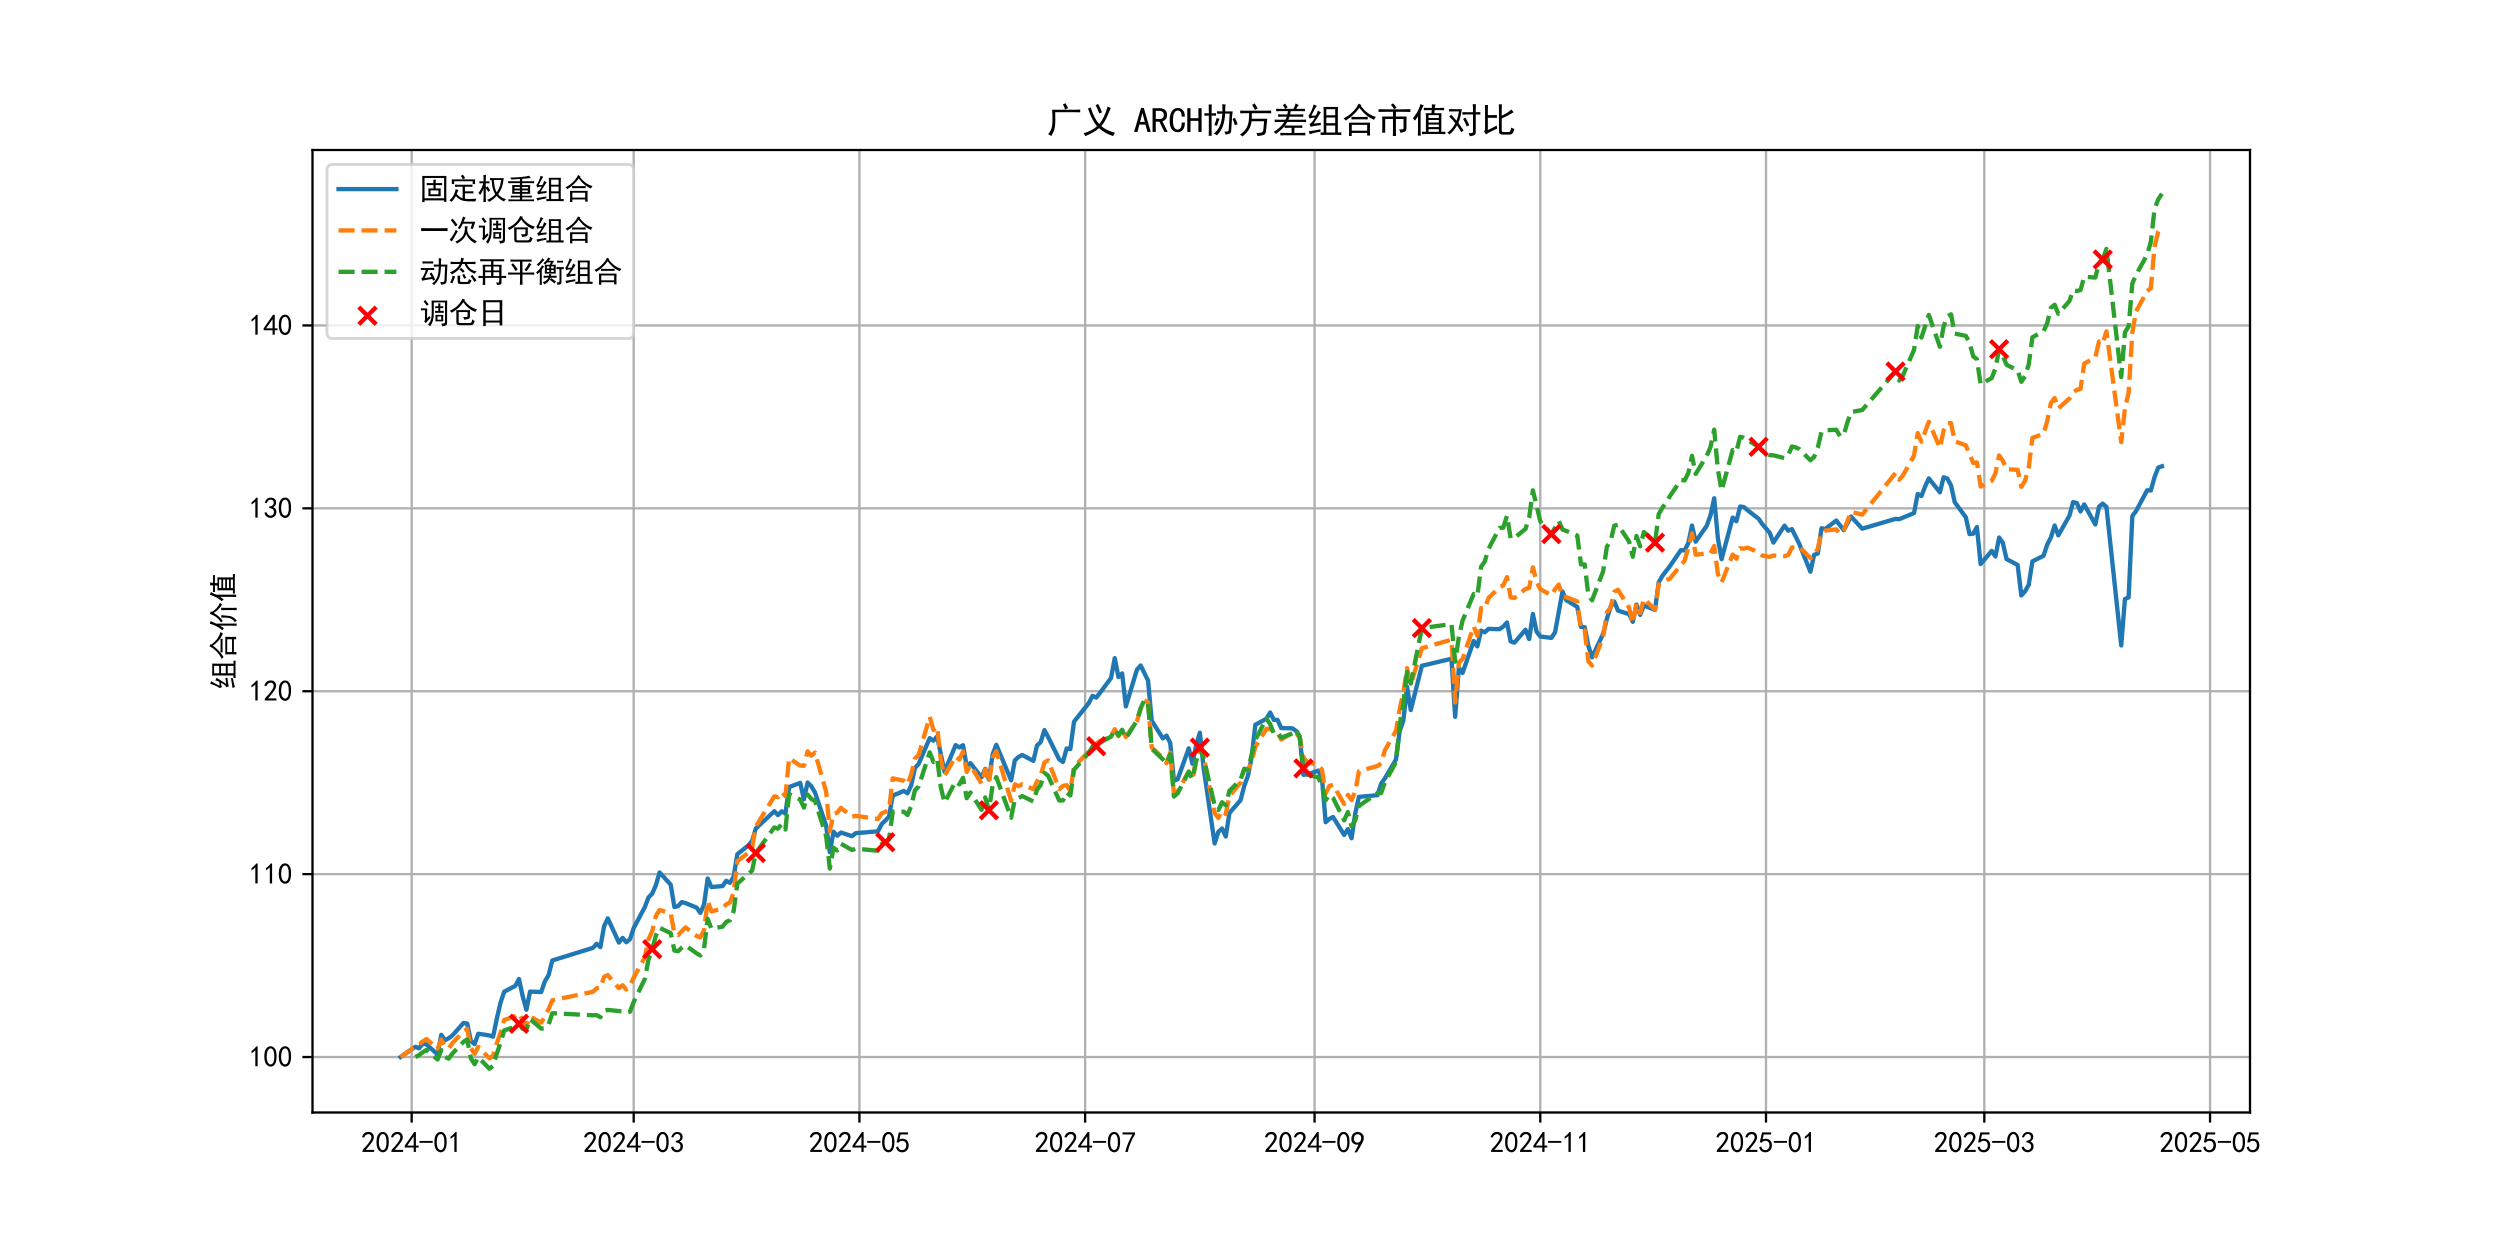 <?xml version="1.0" encoding="utf-8" standalone="no"?>
<!DOCTYPE svg PUBLIC "-//W3C//DTD SVG 1.1//EN"
  "http://www.w3.org/Graphics/SVG/1.1/DTD/svg11.dtd">
<svg xmlns:xlink="http://www.w3.org/1999/xlink" width="864pt" height="432pt" viewBox="0 0 864 432" xmlns="http://www.w3.org/2000/svg" version="1.1">
 <defs>
  <style type="text/css">*{stroke-linejoin: round; stroke-linecap: butt}</style>
 </defs>
 <g id="figure_1">
  <g id="patch_1">
   <path d="M 0 432 
L 864 432 
L 864 0 
L 0 0 
z
" style="fill: #ffffff"/>
  </g>
  <g id="axes_1">
   <g id="patch_2">
    <path d="M 108 384.48 
L 777.6 384.48 
L 777.6 51.84 
L 108 51.84 
z
" style="fill: #ffffff"/>
   </g>
   <g id="matplotlib.axis_1">
    <g id="xtick_1">
     <g id="line2d_1">
      <path d="M 142.273 384.48 
L 142.273 51.84 
" clip-path="url(#p839da01076)" style="fill: none; stroke: #b0b0b0; stroke-width: 0.8; stroke-linecap: square"/>
     </g>
     <g id="line2d_2">
      <defs>
       <path id="m607204112c" d="M 0 0 
L 0 3.5 
" style="stroke: #000000; stroke-width: 0.8"/>
      </defs>
      <g>
       <use xlink:href="#m607204112c" x="142.273" y="384.48" style="stroke: #000000; stroke-width: 0.8"/>
      </g>
     </g>
     <g id="text_1">
      <!-- 2024-01 -->
      <g transform="translate(124.773 398.355) scale(0.1 -0.1)">
       <defs>
        <path id="SimHei-32" d="M 300 250 
Q 325 625 650 925 
Q 975 1225 1475 1862 
Q 1975 2500 2125 2850 
Q 2275 3200 2237 3450 
Q 2200 3700 2000 3862 
Q 1800 4025 1537 4000 
Q 1275 3975 1037 3800 
Q 800 3625 675 3275 
L 200 3350 
Q 400 3925 712 4187 
Q 1025 4450 1450 4475 
Q 1700 4500 1900 4462 
Q 2100 4425 2312 4287 
Q 2525 4150 2662 3875 
Q 2800 3600 2762 3212 
Q 2725 2825 2375 2287 
Q 2025 1750 1025 600 
L 2825 600 
L 2825 150 
L 300 150 
L 300 250 
z
" transform="scale(0.016)"/>
        <path id="SimHei-30" d="M 225 2537 
Q 250 3200 412 3587 
Q 575 3975 875 4225 
Q 1175 4475 1612 4475 
Q 2050 4475 2375 4112 
Q 2700 3750 2800 3200 
Q 2900 2650 2862 1937 
Q 2825 1225 2612 775 
Q 2400 325 1975 150 
Q 1550 -25 1125 187 
Q 700 400 525 750 
Q 350 1100 275 1487 
Q 200 1875 225 2537 
z
M 750 2687 
Q 675 2000 800 1462 
Q 925 925 1212 700 
Q 1500 475 1800 612 
Q 2100 750 2237 1162 
Q 2375 1575 2375 2062 
Q 2375 2550 2337 2950 
Q 2300 3350 2112 3675 
Q 1925 4000 1612 4012 
Q 1300 4025 1062 3700 
Q 825 3375 750 2687 
z
" transform="scale(0.016)"/>
        <path id="SimHei-34" d="M 2000 1100 
L 75 1100 
L 75 1525 
L 2100 4450 
L 2475 4450 
L 2475 1525 
L 3075 1525 
L 3075 1100 
L 2475 1100 
L 2475 150 
L 2000 150 
L 2000 1100 
z
M 2000 1525 
L 2000 3500 
L 600 1525 
L 2000 1525 
z
" transform="scale(0.016)"/>
        <path id="SimHei-2d" d="M 2975 2125 
L 125 2125 
L 125 2525 
L 2975 2525 
L 2975 2125 
z
" transform="scale(0.016)"/>
        <path id="SimHei-31" d="M 1400 3600 
Q 1075 3275 575 2975 
L 575 3450 
Q 1200 3875 1600 4450 
L 1900 4450 
L 1900 150 
L 1400 150 
L 1400 3600 
z
" transform="scale(0.016)"/>
       </defs>
       <use xlink:href="#SimHei-32"/>
       <use xlink:href="#SimHei-30" x="50"/>
       <use xlink:href="#SimHei-32" x="100"/>
       <use xlink:href="#SimHei-34" x="150"/>
       <use xlink:href="#SimHei-2d" x="200"/>
       <use xlink:href="#SimHei-30" x="250"/>
       <use xlink:href="#SimHei-31" x="300"/>
      </g>
     </g>
    </g>
    <g id="xtick_2">
     <g id="line2d_3">
      <path d="M 219.003 384.48 
L 219.003 51.84 
" clip-path="url(#p839da01076)" style="fill: none; stroke: #b0b0b0; stroke-width: 0.8; stroke-linecap: square"/>
     </g>
     <g id="line2d_4">
      <g>
       <use xlink:href="#m607204112c" x="219.003" y="384.48" style="stroke: #000000; stroke-width: 0.8"/>
      </g>
     </g>
     <g id="text_2">
      <!-- 2024-03 -->
      <g transform="translate(201.503 398.355) scale(0.1 -0.1)">
       <defs>
        <path id="SimHei-33" d="M 250 1225 
L 700 1300 
Q 800 975 1025 762 
Q 1250 550 1587 562 
Q 1925 575 2125 837 
Q 2325 1100 2300 1437 
Q 2275 1775 2037 1962 
Q 1800 2150 1275 2225 
L 1275 2550 
Q 1800 2600 2037 2825 
Q 2275 3050 2250 3412 
Q 2225 3775 1925 3937 
Q 1625 4100 1287 3975 
Q 950 3850 750 3275 
L 300 3350 
Q 450 3800 712 4100 
Q 975 4400 1425 4450 
Q 1875 4500 2212 4337 
Q 2550 4175 2687 3837 
Q 2825 3500 2725 3100 
Q 2625 2700 2150 2400 
Q 2500 2250 2687 1950 
Q 2875 1650 2812 1162 
Q 2750 675 2375 375 
Q 2000 75 1525 87 
Q 1050 100 700 387 
Q 350 675 250 1225 
z
" transform="scale(0.016)"/>
       </defs>
       <use xlink:href="#SimHei-32"/>
       <use xlink:href="#SimHei-30" x="50"/>
       <use xlink:href="#SimHei-32" x="100"/>
       <use xlink:href="#SimHei-34" x="150"/>
       <use xlink:href="#SimHei-2d" x="200"/>
       <use xlink:href="#SimHei-30" x="250"/>
       <use xlink:href="#SimHei-33" x="300"/>
      </g>
     </g>
    </g>
    <g id="xtick_3">
     <g id="line2d_5">
      <path d="M 297.012 384.48 
L 297.012 51.84 
" clip-path="url(#p839da01076)" style="fill: none; stroke: #b0b0b0; stroke-width: 0.8; stroke-linecap: square"/>
     </g>
     <g id="line2d_6">
      <g>
       <use xlink:href="#m607204112c" x="297.012" y="384.48" style="stroke: #000000; stroke-width: 0.8"/>
      </g>
     </g>
     <g id="text_3">
      <!-- 2024-05 -->
      <g transform="translate(279.512 398.355) scale(0.1 -0.1)">
       <defs>
        <path id="SimHei-35" d="M 550 1325 
Q 725 650 1150 575 
Q 1575 500 1837 662 
Q 2100 825 2212 1087 
Q 2325 1350 2312 1675 
Q 2300 2000 2137 2225 
Q 1975 2450 1725 2525 
Q 1475 2600 1162 2525 
Q 850 2450 650 2175 
L 225 2225 
Q 275 2375 700 4375 
L 2675 4375 
L 2675 3925 
L 1075 3925 
Q 950 3250 825 2850 
Q 1200 3025 1525 3012 
Q 1850 3000 2150 2862 
Q 2450 2725 2587 2487 
Q 2725 2250 2787 2012 
Q 2850 1775 2837 1500 
Q 2825 1225 2725 937 
Q 2625 650 2425 462 
Q 2225 275 1937 162 
Q 1650 50 1275 75 
Q 900 100 562 350 
Q 225 600 100 1200 
L 550 1325 
z
" transform="scale(0.016)"/>
       </defs>
       <use xlink:href="#SimHei-32"/>
       <use xlink:href="#SimHei-30" x="50"/>
       <use xlink:href="#SimHei-32" x="100"/>
       <use xlink:href="#SimHei-34" x="150"/>
       <use xlink:href="#SimHei-2d" x="200"/>
       <use xlink:href="#SimHei-30" x="250"/>
       <use xlink:href="#SimHei-35" x="300"/>
      </g>
     </g>
    </g>
    <g id="xtick_4">
     <g id="line2d_7">
      <path d="M 375.022 384.48 
L 375.022 51.84 
" clip-path="url(#p839da01076)" style="fill: none; stroke: #b0b0b0; stroke-width: 0.8; stroke-linecap: square"/>
     </g>
     <g id="line2d_8">
      <g>
       <use xlink:href="#m607204112c" x="375.022" y="384.48" style="stroke: #000000; stroke-width: 0.8"/>
      </g>
     </g>
     <g id="text_4">
      <!-- 2024-07 -->
      <g transform="translate(357.522 398.355) scale(0.1 -0.1)">
       <defs>
        <path id="SimHei-37" d="M 850 150 
Q 1300 2050 2425 3925 
L 275 3925 
L 275 4375 
L 2950 4375 
L 2950 3950 
Q 1775 2050 1400 150 
L 850 150 
z
" transform="scale(0.016)"/>
       </defs>
       <use xlink:href="#SimHei-32"/>
       <use xlink:href="#SimHei-30" x="50"/>
       <use xlink:href="#SimHei-32" x="100"/>
       <use xlink:href="#SimHei-34" x="150"/>
       <use xlink:href="#SimHei-2d" x="200"/>
       <use xlink:href="#SimHei-30" x="250"/>
       <use xlink:href="#SimHei-37" x="300"/>
      </g>
     </g>
    </g>
    <g id="xtick_5">
     <g id="line2d_9">
      <path d="M 454.31 384.48 
L 454.31 51.84 
" clip-path="url(#p839da01076)" style="fill: none; stroke: #b0b0b0; stroke-width: 0.8; stroke-linecap: square"/>
     </g>
     <g id="line2d_10">
      <g>
       <use xlink:href="#m607204112c" x="454.31" y="384.48" style="stroke: #000000; stroke-width: 0.8"/>
      </g>
     </g>
     <g id="text_5">
      <!-- 2024-09 -->
      <g transform="translate(436.81 398.355) scale(0.1 -0.1)">
       <defs>
        <path id="SimHei-39" d="M 800 75 
Q 1350 1000 1700 1750 
Q 1075 1650 662 1912 
Q 250 2175 162 2625 
Q 75 3075 175 3437 
Q 275 3800 487 4037 
Q 700 4275 1000 4375 
Q 1300 4475 1537 4475 
Q 1775 4475 2025 4375 
Q 2275 4275 2475 4075 
Q 2675 3875 2750 3662 
Q 2825 3450 2825 3112 
Q 2825 2775 2575 2250 
Q 2325 1725 1350 75 
L 800 75 
z
M 662 2875 
Q 700 2550 937 2337 
Q 1175 2125 1450 2150 
Q 1725 2175 1887 2300 
Q 2050 2425 2200 2725 
Q 2300 3100 2250 3362 
Q 2200 3625 1987 3800 
Q 1775 3975 1525 3975 
Q 1375 4000 1137 3900 
Q 900 3800 762 3500 
Q 625 3200 662 2875 
z
" transform="scale(0.016)"/>
       </defs>
       <use xlink:href="#SimHei-32"/>
       <use xlink:href="#SimHei-30" x="50"/>
       <use xlink:href="#SimHei-32" x="100"/>
       <use xlink:href="#SimHei-34" x="150"/>
       <use xlink:href="#SimHei-2d" x="200"/>
       <use xlink:href="#SimHei-30" x="250"/>
       <use xlink:href="#SimHei-39" x="300"/>
      </g>
     </g>
    </g>
    <g id="xtick_6">
     <g id="line2d_11">
      <path d="M 532.319 384.48 
L 532.319 51.84 
" clip-path="url(#p839da01076)" style="fill: none; stroke: #b0b0b0; stroke-width: 0.8; stroke-linecap: square"/>
     </g>
     <g id="line2d_12">
      <g>
       <use xlink:href="#m607204112c" x="532.319" y="384.48" style="stroke: #000000; stroke-width: 0.8"/>
      </g>
     </g>
     <g id="text_6">
      <!-- 2024-11 -->
      <g transform="translate(514.819 398.355) scale(0.1 -0.1)">
       <use xlink:href="#SimHei-32"/>
       <use xlink:href="#SimHei-30" x="50"/>
       <use xlink:href="#SimHei-32" x="100"/>
       <use xlink:href="#SimHei-34" x="150"/>
       <use xlink:href="#SimHei-2d" x="200"/>
       <use xlink:href="#SimHei-31" x="250"/>
       <use xlink:href="#SimHei-31" x="300"/>
      </g>
     </g>
    </g>
    <g id="xtick_7">
     <g id="line2d_13">
      <path d="M 610.328 384.48 
L 610.328 51.84 
" clip-path="url(#p839da01076)" style="fill: none; stroke: #b0b0b0; stroke-width: 0.8; stroke-linecap: square"/>
     </g>
     <g id="line2d_14">
      <g>
       <use xlink:href="#m607204112c" x="610.328" y="384.48" style="stroke: #000000; stroke-width: 0.8"/>
      </g>
     </g>
     <g id="text_7">
      <!-- 2025-01 -->
      <g transform="translate(592.828 398.355) scale(0.1 -0.1)">
       <use xlink:href="#SimHei-32"/>
       <use xlink:href="#SimHei-30" x="50"/>
       <use xlink:href="#SimHei-32" x="100"/>
       <use xlink:href="#SimHei-35" x="150"/>
       <use xlink:href="#SimHei-2d" x="200"/>
       <use xlink:href="#SimHei-30" x="250"/>
       <use xlink:href="#SimHei-31" x="300"/>
      </g>
     </g>
    </g>
    <g id="xtick_8">
     <g id="line2d_15">
      <path d="M 685.779 384.48 
L 685.779 51.84 
" clip-path="url(#p839da01076)" style="fill: none; stroke: #b0b0b0; stroke-width: 0.8; stroke-linecap: square"/>
     </g>
     <g id="line2d_16">
      <g>
       <use xlink:href="#m607204112c" x="685.779" y="384.48" style="stroke: #000000; stroke-width: 0.8"/>
      </g>
     </g>
     <g id="text_8">
      <!-- 2025-03 -->
      <g transform="translate(668.279 398.355) scale(0.1 -0.1)">
       <use xlink:href="#SimHei-32"/>
       <use xlink:href="#SimHei-30" x="50"/>
       <use xlink:href="#SimHei-32" x="100"/>
       <use xlink:href="#SimHei-35" x="150"/>
       <use xlink:href="#SimHei-2d" x="200"/>
       <use xlink:href="#SimHei-30" x="250"/>
       <use xlink:href="#SimHei-33" x="300"/>
      </g>
     </g>
    </g>
    <g id="xtick_9">
     <g id="line2d_17">
      <path d="M 763.789 384.48 
L 763.789 51.84 
" clip-path="url(#p839da01076)" style="fill: none; stroke: #b0b0b0; stroke-width: 0.8; stroke-linecap: square"/>
     </g>
     <g id="line2d_18">
      <g>
       <use xlink:href="#m607204112c" x="763.789" y="384.48" style="stroke: #000000; stroke-width: 0.8"/>
      </g>
     </g>
     <g id="text_9">
      <!-- 2025-05 -->
      <g transform="translate(746.289 398.355) scale(0.1 -0.1)">
       <use xlink:href="#SimHei-32"/>
       <use xlink:href="#SimHei-30" x="50"/>
       <use xlink:href="#SimHei-32" x="100"/>
       <use xlink:href="#SimHei-35" x="150"/>
       <use xlink:href="#SimHei-2d" x="200"/>
       <use xlink:href="#SimHei-30" x="250"/>
       <use xlink:href="#SimHei-35" x="300"/>
      </g>
     </g>
    </g>
   </g>
   <g id="matplotlib.axis_2">
    <g id="ytick_1">
     <g id="line2d_19">
      <path d="M 108 365.311 
L 777.6 365.311 
" clip-path="url(#p839da01076)" style="fill: none; stroke: #b0b0b0; stroke-width: 0.8; stroke-linecap: square"/>
     </g>
     <g id="line2d_20">
      <defs>
       <path id="m4936e43d10" d="M 0 0 
L -3.5 0 
" style="stroke: #000000; stroke-width: 0.8"/>
      </defs>
      <g>
       <use xlink:href="#m4936e43d10" x="108" y="365.311" style="stroke: #000000; stroke-width: 0.8"/>
      </g>
     </g>
     <g id="text_10">
      <!-- 100 -->
      <g transform="translate(86 368.749) scale(0.1 -0.1)">
       <use xlink:href="#SimHei-31"/>
       <use xlink:href="#SimHei-30" x="50"/>
       <use xlink:href="#SimHei-30" x="100"/>
      </g>
     </g>
    </g>
    <g id="ytick_2">
     <g id="line2d_21">
      <path d="M 108 302.101 
L 777.6 302.101 
" clip-path="url(#p839da01076)" style="fill: none; stroke: #b0b0b0; stroke-width: 0.8; stroke-linecap: square"/>
     </g>
     <g id="line2d_22">
      <g>
       <use xlink:href="#m4936e43d10" x="108" y="302.101" style="stroke: #000000; stroke-width: 0.8"/>
      </g>
     </g>
     <g id="text_11">
      <!-- 110 -->
      <g transform="translate(86 305.538) scale(0.1 -0.1)">
       <use xlink:href="#SimHei-31"/>
       <use xlink:href="#SimHei-31" x="50"/>
       <use xlink:href="#SimHei-30" x="100"/>
      </g>
     </g>
    </g>
    <g id="ytick_3">
     <g id="line2d_23">
      <path d="M 108 238.89 
L 777.6 238.89 
" clip-path="url(#p839da01076)" style="fill: none; stroke: #b0b0b0; stroke-width: 0.8; stroke-linecap: square"/>
     </g>
     <g id="line2d_24">
      <g>
       <use xlink:href="#m4936e43d10" x="108" y="238.89" style="stroke: #000000; stroke-width: 0.8"/>
      </g>
     </g>
     <g id="text_12">
      <!-- 120 -->
      <g transform="translate(86 242.327) scale(0.1 -0.1)">
       <use xlink:href="#SimHei-31"/>
       <use xlink:href="#SimHei-32" x="50"/>
       <use xlink:href="#SimHei-30" x="100"/>
      </g>
     </g>
    </g>
    <g id="ytick_4">
     <g id="line2d_25">
      <path d="M 108 175.679 
L 777.6 175.679 
" clip-path="url(#p839da01076)" style="fill: none; stroke: #b0b0b0; stroke-width: 0.8; stroke-linecap: square"/>
     </g>
     <g id="line2d_26">
      <g>
       <use xlink:href="#m4936e43d10" x="108" y="175.679" style="stroke: #000000; stroke-width: 0.8"/>
      </g>
     </g>
     <g id="text_13">
      <!-- 130 -->
      <g transform="translate(86 179.117) scale(0.1 -0.1)">
       <use xlink:href="#SimHei-31"/>
       <use xlink:href="#SimHei-33" x="50"/>
       <use xlink:href="#SimHei-30" x="100"/>
      </g>
     </g>
    </g>
    <g id="ytick_5">
     <g id="line2d_27">
      <path d="M 108 112.469 
L 777.6 112.469 
" clip-path="url(#p839da01076)" style="fill: none; stroke: #b0b0b0; stroke-width: 0.8; stroke-linecap: square"/>
     </g>
     <g id="line2d_28">
      <g>
       <use xlink:href="#m4936e43d10" x="108" y="112.469" style="stroke: #000000; stroke-width: 0.8"/>
      </g>
     </g>
     <g id="text_14">
      <!-- 140 -->
      <g transform="translate(86 115.906) scale(0.1 -0.1)">
       <use xlink:href="#SimHei-31"/>
       <use xlink:href="#SimHei-34" x="50"/>
       <use xlink:href="#SimHei-30" x="100"/>
      </g>
     </g>
    </g>
    <g id="text_15">
     <!-- 组合价值 -->
     <g transform="translate(80.75 238.16) rotate(-90) scale(0.1 -0.1)">
      <defs>
       <path id="SimHei-7ec4" d="M 6125 -425 
Q 5750 -400 5225 -400 
L 3275 -400 
Q 2775 -400 2400 -425 
L 2400 50 
Q 2725 25 2950 25 
L 2950 3775 
Q 2950 4375 2900 4625 
L 5525 4625 
Q 5500 4400 5500 3775 
L 5500 25 
Q 5825 25 6125 50 
L 6125 -425 
z
M 1725 4825 
Q 1500 4550 1287 4137 
Q 1075 3725 725 3050 
Q 950 3050 1550 3075 
Q 1800 3550 1900 3975 
Q 2075 3825 2450 3675 
Q 2225 3350 1937 2875 
Q 1650 2400 1150 1625 
Q 1950 1725 2425 1775 
L 2425 1350 
Q 2100 1325 1575 1250 
Q 1050 1175 575 1050 
Q 550 1300 400 1575 
Q 675 1675 912 1975 
Q 1150 2275 1375 2725 
Q 1225 2725 950 2687 
Q 675 2650 425 2525 
Q 325 2825 225 3050 
Q 450 3300 712 3862 
Q 975 4425 1150 5075 
Q 1425 4925 1725 4825 
z
M 5025 25 
L 5025 1275 
L 3425 1275 
L 3425 25 
L 5025 25 
z
M 5025 3125 
L 5025 4225 
L 3425 4225 
L 3425 3125 
L 5025 3125 
z
M 5025 1700 
L 5025 2725 
L 3425 2725 
L 3425 1700 
L 5025 1700 
z
M 2375 175 
Q 1875 100 1375 -12 
Q 875 -125 450 -300 
Q 375 -75 250 250 
Q 925 325 1162 375 
Q 1400 425 2375 600 
L 2375 175 
z
" transform="scale(0.016)"/>
       <path id="SimHei-5408" d="M 5050 1800 
Q 5025 1550 5025 650 
Q 5025 -250 5050 -525 
L 4525 -525 
L 4525 -50 
L 1750 -50 
L 1750 -600 
L 1250 -600 
Q 1275 -300 1275 550 
Q 1275 1425 1250 1800 
L 5050 1800 
z
M 3375 4800 
Q 4100 3925 4550 3600 
Q 5000 3275 5375 3100 
Q 5750 2925 6100 2825 
Q 5850 2550 5775 2300 
Q 5275 2525 4875 2775 
Q 4475 3025 4062 3412 
Q 3650 3800 3125 4475 
Q 2650 3800 2187 3362 
Q 1725 2925 1400 2675 
Q 1075 2425 675 2175 
Q 625 2275 275 2575 
Q 800 2825 1275 3175 
Q 1750 3525 2225 4062 
Q 2700 4600 3000 5225 
Q 3275 5050 3500 4950 
L 3375 4800 
z
M 4525 350 
L 4525 1400 
L 1750 1400 
L 1750 350 
L 4525 350 
z
M 3925 2825 
Q 4325 2825 4625 2850 
L 4625 2375 
Q 4300 2400 3950 2400 
L 2550 2400 
Q 2025 2400 1700 2375 
L 1700 2850 
Q 2175 2825 2550 2825 
L 3925 2825 
z
" transform="scale(0.016)"/>
       <path id="SimHei-4ef7" d="M 2200 4975 
Q 2050 4725 1650 3775 
L 1650 450 
Q 1650 -225 1675 -650 
L 1175 -650 
Q 1175 -225 1200 450 
L 1200 2975 
Q 900 2425 650 2100 
Q 525 2275 225 2450 
Q 750 3025 1125 3800 
Q 1500 4575 1625 5175 
Q 1950 5025 2200 4975 
z
M 4175 4700 
Q 4850 3525 6150 2950 
Q 5925 2750 5775 2500 
Q 4725 3100 3950 4300 
Q 3300 3125 2250 2350 
Q 2125 2525 1900 2725 
Q 2825 3325 3250 4050 
Q 3675 4775 3750 5150 
Q 4150 4950 4325 4900 
L 4175 4700 
z
M 3475 2650 
Q 3400 2075 3325 1087 
Q 3250 100 2325 -675 
Q 2175 -450 1925 -300 
Q 2850 350 2912 1262 
Q 2975 2175 2950 2700 
Q 3275 2650 3475 2650 
z
M 5075 2700 
Q 5050 2150 5050 1725 
L 5050 150 
Q 5050 -225 5075 -650 
L 4550 -650 
Q 4575 -225 4575 175 
L 4575 1875 
Q 4575 2150 4550 2700 
L 5075 2700 
z
" transform="scale(0.016)"/>
       <path id="SimHei-503c" d="M 3675 4450 
L 3675 5100 
Q 3975 5075 4350 5050 
Q 4225 4875 4200 4450 
L 5125 4450 
Q 5550 4450 5875 4475 
L 5875 4025 
Q 5525 4050 5125 4050 
L 4175 4050 
L 4125 3500 
L 5400 3500 
Q 5375 3200 5375 2700 
L 5375 150 
Q 5875 150 6100 175 
L 6100 -275 
Q 5775 -250 5200 -250 
L 2850 -250 
Q 2275 -250 1900 -275 
L 1900 175 
Q 2125 150 2600 150 
L 2600 2700 
Q 2600 3175 2575 3500 
L 3600 3500 
L 3650 4050 
L 3200 4050 
Q 2575 4050 2225 4025 
L 2225 4475 
Q 2550 4450 3200 4450 
L 3675 4450 
z
M 2225 4900 
Q 2025 4675 1650 3750 
L 1650 450 
Q 1650 -75 1675 -550 
L 1150 -550 
Q 1175 -125 1175 375 
L 1175 2950 
Q 875 2450 625 2150 
Q 425 2425 250 2575 
Q 500 2825 937 3537 
Q 1375 4250 1625 5150 
Q 1975 4975 2225 4900 
z
M 4925 2650 
L 4925 3150 
L 3075 3150 
L 3075 2650 
L 4925 2650 
z
M 4925 150 
L 4925 625 
L 3075 625 
L 3075 150 
L 4925 150 
z
M 4925 1000 
L 4925 1450 
L 3075 1450 
L 3075 1000 
L 4925 1000 
z
M 4925 1825 
L 4925 2275 
L 3075 2275 
L 3075 1825 
L 4925 1825 
z
" transform="scale(0.016)"/>
      </defs>
      <use xlink:href="#SimHei-7ec4"/>
      <use xlink:href="#SimHei-5408" x="100"/>
      <use xlink:href="#SimHei-4ef7" x="200"/>
      <use xlink:href="#SimHei-503c" x="300"/>
     </g>
    </g>
   </g>
   <g id="line2d_29">
    <path d="M 138.436 365.311 
L 143.552 361.786 
L 144.831 362.288 
L 146.109 360.615 
L 147.388 360.941 
L 151.225 364.429 
L 152.504 357.626 
L 153.782 359.492 
L 155.061 358.811 
L 156.34 357.847 
L 160.177 353.551 
L 161.455 353.741 
L 162.734 359.717 
L 164.013 360.857 
L 165.292 357.262 
L 169.128 357.841 
L 170.407 358.286 
L 171.686 352.093 
L 172.965 346.588 
L 174.244 342.73 
L 178.08 340.727 
L 179.359 338.358 
L 180.638 344.303 
L 181.917 348.974 
L 183.196 342.687 
L 187.032 342.847 
L 188.311 339.156 
L 189.59 337.004 
L 190.869 331.935 
L 204.936 327.565 
L 206.215 326.188 
L 207.494 327.322 
L 208.772 320.098 
L 210.051 317.395 
L 213.888 325.744 
L 215.167 324.138 
L 216.446 325.636 
L 217.724 324.6 
L 219.003 320.764 
L 222.84 313.491 
L 224.119 310.152 
L 225.397 308.85 
L 226.676 305.909 
L 227.955 301.518 
L 231.792 305.74 
L 233.07 313.472 
L 234.349 313.134 
L 235.628 311.767 
L 236.907 312.103 
L 240.743 313.669 
L 242.022 315.5 
L 243.301 312.677 
L 244.58 303.622 
L 245.859 306.562 
L 249.695 306.23 
L 250.974 304.413 
L 252.253 305.093 
L 253.532 303.075 
L 254.811 295.22 
L 258.647 292.149 
L 259.926 290.653 
L 261.205 286.334 
L 267.599 280.36 
L 268.878 281.684 
L 270.157 280.381 
L 271.436 281.185 
L 272.714 272.001 
L 276.551 270.572 
L 277.83 276.241 
L 279.109 270.442 
L 280.387 271.724 
L 281.666 273.885 
L 285.503 285.343 
L 286.782 294.525 
L 288.061 287.449 
L 289.339 288.819 
L 290.618 287.722 
L 294.455 288.974 
L 295.734 287.942 
L 303.407 287.311 
L 304.685 284.827 
L 305.964 283.604 
L 307.243 282.217 
L 308.522 274.972 
L 312.358 273.36 
L 313.637 274.163 
L 314.916 271.408 
L 316.195 265.414 
L 317.474 264.022 
L 321.31 255.109 
L 322.589 255.987 
L 323.868 254.556 
L 326.426 266.696 
L 330.262 257.519 
L 331.541 258.31 
L 332.82 257.546 
L 334.099 264.841 
L 335.378 263.73 
L 339.214 268.64 
L 340.493 265.72 
L 341.772 269.408 
L 343.051 260.702 
L 344.329 257.417 
L 349.445 269.685 
L 350.724 262.775 
L 352.002 261.584 
L 353.281 260.924 
L 357.118 262.961 
L 358.397 257.648 
L 359.675 256.44 
L 360.954 252.323 
L 362.233 254.701 
L 366.07 262.46 
L 367.349 263.331 
L 368.627 258.682 
L 369.906 258.884 
L 371.185 249.394 
L 376.3 242.966 
L 377.579 240.494 
L 378.858 241.084 
L 380.137 239.474 
L 383.973 234.317 
L 385.252 227.466 
L 386.531 233.986 
L 387.81 232.743 
L 389.089 244.118 
L 392.925 231.448 
L 394.204 229.985 
L 396.762 235.188 
L 398.041 249.102 
L 401.877 255.177 
L 403.156 254.239 
L 404.435 256.753 
L 405.714 269.807 
L 406.993 269.32 
L 410.829 258.625 
L 412.108 263.95 
L 413.387 257.558 
L 414.666 253.221 
L 415.944 265.212 
L 419.781 291.518 
L 421.06 287.47 
L 422.339 286.326 
L 423.617 289.091 
L 424.896 280.957 
L 428.733 276.567 
L 430.012 271.585 
L 431.29 268.116 
L 432.569 261.678 
L 433.848 250.474 
L 437.685 248.406 
L 438.963 246.24 
L 440.242 248.807 
L 441.521 248.8 
L 442.8 251.614 
L 446.637 251.712 
L 447.915 252.606 
L 449.194 254.636 
L 450.473 267.76 
L 451.752 267.66 
L 455.588 266.333 
L 456.867 268.968 
L 458.146 284.159 
L 459.425 283.02 
L 460.704 282.356 
L 464.54 288.54 
L 465.819 286.543 
L 467.098 289.709 
L 468.377 281.099 
L 469.656 275.393 
L 476.05 274.824 
L 477.329 270.787 
L 478.607 269.021 
L 482.444 262.51 
L 483.723 252.671 
L 485.002 249.007 
L 486.281 237.34 
L 487.559 245.386 
L 491.396 230.088 
L 501.627 227.667 
L 502.905 247.731 
L 504.184 230.719 
L 505.463 232.549 
L 509.3 221.525 
L 510.578 223.383 
L 511.857 217.93 
L 513.136 218.506 
L 514.415 217.353 
L 518.251 217.437 
L 519.53 216.538 
L 520.809 215.138 
L 522.088 221.678 
L 523.367 222.109 
L 527.203 217.634 
L 528.482 220.861 
L 529.761 212.184 
L 531.04 218.298 
L 532.319 219.969 
L 536.155 220.448 
L 537.434 218.488 
L 539.992 204.415 
L 541.271 207.391 
L 545.107 209.746 
L 546.386 216.637 
L 547.665 216.785 
L 548.944 223.227 
L 550.222 227.182 
L 554.059 218.991 
L 555.338 213.88 
L 556.617 209.718 
L 557.895 207.901 
L 559.174 211.02 
L 563.011 212.264 
L 564.29 214.899 
L 565.569 208.958 
L 566.847 212.497 
L 568.126 209.238 
L 571.963 210.79 
L 573.242 201.263 
L 574.52 199.03 
L 577.078 195.715 
L 580.915 190.116 
L 582.193 190.228 
L 583.472 187.736 
L 584.751 181.634 
L 586.03 187.209 
L 589.866 181.665 
L 591.145 178.123 
L 592.424 172.21 
L 593.703 186.054 
L 594.982 193.241 
L 598.818 178.881 
L 600.097 180.132 
L 601.376 175.067 
L 602.655 175.23 
L 603.934 176.31 
L 607.77 179.273 
L 609.049 181.131 
L 611.607 184.111 
L 612.886 187.523 
L 616.722 181.665 
L 618.001 183.422 
L 619.28 182.853 
L 621.837 187.967 
L 625.674 197.596 
L 626.953 191.768 
L 628.232 191.288 
L 629.51 182.571 
L 630.789 182.833 
L 634.626 179.9 
L 637.183 183.204 
L 639.741 178.528 
L 643.578 182.707 
L 655.087 179.325 
L 656.366 179.426 
L 661.481 177.31 
L 662.76 170.719 
L 664.039 171.413 
L 665.318 168.145 
L 666.597 165.333 
L 670.433 170.138 
L 671.712 164.957 
L 672.991 165.367 
L 674.27 167.756 
L 675.549 173.56 
L 679.385 178.767 
L 680.664 184.588 
L 681.943 184.442 
L 683.222 182.148 
L 684.501 194.927 
L 688.337 190.388 
L 689.616 192.306 
L 690.895 185.769 
L 692.174 187.616 
L 693.452 193.193 
L 697.289 195.251 
L 698.568 205.777 
L 699.847 204.367 
L 701.125 202.117 
L 702.404 193.993 
L 706.241 192.095 
L 707.52 188.217 
L 708.798 185.718 
L 710.077 181.607 
L 711.356 185.016 
L 715.193 178.229 
L 716.472 173.517 
L 717.75 173.868 
L 719.029 176.749 
L 720.308 174.325 
L 724.145 181.247 
L 725.423 175.099 
L 726.702 174.037 
L 727.981 175.186 
L 733.096 223.061 
L 734.375 207.039 
L 735.654 206.459 
L 736.933 178.363 
L 738.212 176.634 
L 742.048 169.449 
L 743.327 169.508 
L 744.606 164.89 
L 745.885 161.581 
L 747.164 161.149 
L 747.164 161.149 
" clip-path="url(#p839da01076)" style="fill: none; stroke: #1f77b4; stroke-width: 1.5; stroke-linecap: square"/>
   </g>
   <g id="line2d_30">
    <path d="M 138.436 365.311 
L 143.552 361.658 
L 144.831 360.955 
L 146.109 359.921 
L 147.388 359.095 
L 151.225 362.476 
L 152.504 359.27 
L 153.782 361.661 
L 155.061 362.275 
L 156.34 360.519 
L 160.177 356.434 
L 161.455 355.597 
L 162.734 362.177 
L 164.013 364.214 
L 165.292 361.795 
L 169.128 365.766 
L 170.407 364.83 
L 171.686 360.657 
L 172.965 356.948 
L 174.244 352.502 
L 178.08 351.182 
L 179.359 350.226 
L 180.638 352.684 
L 181.917 354.524 
L 183.196 351.276 
L 187.032 353.44 
L 188.311 351.315 
L 189.59 348.75 
L 190.869 345.695 
L 204.936 342.753 
L 206.215 341.508 
L 207.494 341.386 
L 208.772 337.613 
L 210.051 336.978 
L 213.888 341.521 
L 215.167 340.493 
L 216.446 341.977 
L 217.724 340.599 
L 219.003 337.893 
L 222.84 330.925 
L 224.119 324.591 
L 225.397 321.853 
L 226.676 316.509 
L 227.955 314.495 
L 231.792 315.652 
L 233.07 322.502 
L 234.349 323.174 
L 236.907 320.491 
L 240.743 323.476 
L 242.022 323.94 
L 243.301 321.603 
L 244.58 311.29 
L 245.859 314.98 
L 249.695 313.996 
L 250.974 312.572 
L 252.253 311.925 
L 253.532 308.448 
L 254.811 297.669 
L 258.647 294.665 
L 259.926 292.989 
L 261.205 285.668 
L 267.599 275.206 
L 268.878 275.485 
L 270.157 273.67 
L 271.436 275.14 
L 272.714 262.013 
L 276.551 264.607 
L 277.83 264.66 
L 279.109 259.666 
L 280.387 261.171 
L 281.666 260.076 
L 285.503 273.589 
L 286.782 287.224 
L 288.061 281.387 
L 289.339 280.855 
L 290.618 279.213 
L 294.455 282.257 
L 295.734 281.959 
L 303.407 283.032 
L 304.685 281.103 
L 305.964 280.562 
L 307.243 279.893 
L 308.522 269.003 
L 312.358 269.821 
L 313.637 271.067 
L 314.916 267.621 
L 316.195 262.16 
L 317.474 260.953 
L 321.31 247.722 
L 322.589 252.279 
L 323.868 251.149 
L 325.147 262.721 
L 326.426 268.087 
L 330.262 261.416 
L 331.541 262.507 
L 332.82 259.688 
L 334.099 266.774 
L 335.378 264.47 
L 339.214 270.829 
L 340.493 265.986 
L 341.772 270.498 
L 343.051 261.861 
L 344.329 259.609 
L 349.445 276.751 
L 350.724 271.074 
L 352.002 271.695 
L 353.281 270.998 
L 357.118 272.749 
L 358.397 270.139 
L 359.675 267.906 
L 360.954 263.527 
L 362.233 262.794 
L 366.07 272.72 
L 367.349 271.619 
L 368.627 271.359 
L 369.906 273.412 
L 371.185 264.953 
L 376.3 259.726 
L 377.579 257.919 
L 380.137 256.089 
L 383.973 254.531 
L 385.252 252.012 
L 386.531 254.436 
L 387.81 252.471 
L 389.089 254.695 
L 392.925 249.19 
L 394.204 245.02 
L 395.483 242.029 
L 396.762 242.774 
L 398.041 258.323 
L 401.877 261.907 
L 403.156 263.734 
L 404.435 260.085 
L 405.714 274.346 
L 406.993 273.549 
L 410.829 266.672 
L 412.108 269.053 
L 413.387 262.793 
L 414.666 258.246 
L 415.944 261.28 
L 419.781 281.042 
L 421.06 282.711 
L 422.339 280.135 
L 423.617 281.35 
L 424.896 275.098 
L 428.733 270.508 
L 430.012 265.957 
L 431.29 266.161 
L 432.569 263.323 
L 433.848 258.106 
L 437.685 251.851 
L 438.963 252.024 
L 441.521 253.191 
L 442.8 255.563 
L 446.637 253.299 
L 447.915 253.238 
L 449.194 255.024 
L 450.473 261.909 
L 451.752 263.252 
L 455.588 264.436 
L 456.867 265.955 
L 458.146 274.233 
L 459.425 271.622 
L 460.704 271.275 
L 464.54 277.87 
L 465.819 274.703 
L 467.098 276.491 
L 468.377 273.478 
L 469.656 266.536 
L 476.05 264.724 
L 477.329 263.813 
L 478.607 259.315 
L 482.444 252.624 
L 483.723 245.132 
L 485.002 239.275 
L 486.281 230.901 
L 487.559 236.647 
L 491.396 224.027 
L 501.627 221.058 
L 502.905 242.763 
L 504.184 228.964 
L 505.463 227.741 
L 509.3 216.446 
L 510.578 219.729 
L 511.857 210.178 
L 513.136 210.335 
L 514.415 206.681 
L 518.251 202.958 
L 519.53 202.322 
L 520.809 199.463 
L 522.088 206.461 
L 523.367 206.643 
L 527.203 203.549 
L 528.482 203.183 
L 529.761 196.092 
L 531.04 201.061 
L 532.319 203.625 
L 536.155 205.73 
L 537.434 203.599 
L 538.713 202.024 
L 539.992 206.084 
L 541.271 206.356 
L 545.107 207.856 
L 546.386 217.803 
L 547.665 217.81 
L 548.944 228.535 
L 550.222 230.019 
L 554.059 220.101 
L 555.338 211.657 
L 556.617 209.968 
L 557.895 204.504 
L 559.174 203.829 
L 563.011 210.025 
L 564.29 215.425 
L 565.569 208.385 
L 566.847 211.843 
L 568.126 206.941 
L 571.963 210.695 
L 573.242 201.964 
L 574.52 201.052 
L 577.078 199.989 
L 582.193 193.79 
L 583.472 189.32 
L 584.751 184.314 
L 586.03 191.718 
L 589.866 191.204 
L 591.145 191.213 
L 592.424 188.678 
L 593.703 198.338 
L 594.982 201.299 
L 598.818 191.649 
L 600.097 193.072 
L 601.376 189.476 
L 602.655 189.603 
L 603.934 189.247 
L 607.77 190.894 
L 609.049 192.016 
L 611.607 192.445 
L 612.886 191.976 
L 616.722 192.218 
L 618.001 191.79 
L 619.28 189.212 
L 621.837 188.97 
L 625.674 192.858 
L 626.953 192.327 
L 628.232 189.525 
L 629.51 184.041 
L 630.789 183.367 
L 634.626 182.949 
L 635.905 184.563 
L 637.183 183.284 
L 639.741 176.898 
L 643.578 177.851 
L 655.087 163.484 
L 656.366 165.798 
L 657.645 164.342 
L 661.481 157.429 
L 662.76 149.656 
L 664.039 152.663 
L 666.597 145.772 
L 670.433 154.812 
L 671.712 148.749 
L 672.991 146.236 
L 674.27 146.197 
L 675.549 152.495 
L 679.385 153.905 
L 681.943 159.999 
L 683.222 159.811 
L 684.501 168.168 
L 688.337 166.148 
L 689.616 163.653 
L 690.895 157.385 
L 692.174 159.275 
L 693.452 162.131 
L 697.289 162.38 
L 698.568 168.242 
L 699.847 166.151 
L 701.125 161.619 
L 702.404 151.325 
L 706.241 149.933 
L 707.52 145.493 
L 708.798 139.214 
L 710.077 137.568 
L 711.356 141.172 
L 715.193 137.737 
L 716.472 135.626 
L 717.75 134.726 
L 719.029 134.369 
L 720.308 125.674 
L 724.145 123.459 
L 725.423 118.026 
L 726.702 118.726 
L 727.981 114.526 
L 733.096 152.804 
L 734.375 141.194 
L 735.654 135.694 
L 736.933 114.973 
L 738.212 107.63 
L 742.048 100.629 
L 743.327 99.589 
L 744.606 85.324 
L 745.885 79.995 
L 747.164 78.351 
L 747.164 78.351 
" clip-path="url(#p839da01076)" style="fill: none; stroke-dasharray: 5.55,2.4; stroke-dashoffset: 0; stroke: #ff7f0e; stroke-width: 1.5"/>
   </g>
   <g id="line2d_31">
    <path d="M 143.552 365.311 
L 144.831 364.634 
L 146.109 363.654 
L 147.388 362.843 
L 151.225 366.151 
L 152.504 362.932 
L 153.782 365.299 
L 155.061 365.869 
L 156.34 364.121 
L 160.177 360.063 
L 161.455 359.245 
L 162.734 365.768 
L 164.013 367.783 
L 165.292 365.354 
L 169.128 369.36 
L 170.407 368.349 
L 171.686 364.161 
L 172.965 360.496 
L 174.244 356.115 
L 178.08 354.797 
L 179.359 353.808 
L 180.638 355.536 
L 181.917 355.801 
L 183.196 352.207 
L 187.032 355.485 
L 188.311 355.34 
L 189.59 354.113 
L 190.869 350.166 
L 204.936 350.88 
L 206.215 350.83 
L 207.494 351.534 
L 208.772 349.277 
L 210.051 349.029 
L 215.167 349.548 
L 216.446 349.911 
L 217.724 349.647 
L 219.003 346.272 
L 222.84 338.332 
L 224.119 331.662 
L 225.397 328.038 
L 226.676 323.294 
L 227.955 320.634 
L 231.792 322.516 
L 233.07 328.519 
L 234.349 328.735 
L 235.628 327.515 
L 236.907 326.701 
L 240.743 329.478 
L 242.022 330.216 
L 243.301 327.905 
L 244.58 317.569 
L 245.859 320.954 
L 249.695 320.265 
L 250.974 318.638 
L 252.253 318.034 
L 253.532 314.954 
L 254.811 305.388 
L 259.926 300.883 
L 261.205 294.809 
L 267.599 285.951 
L 268.878 286.388 
L 270.157 284.762 
L 271.436 286.668 
L 272.714 274.425 
L 276.551 276.332 
L 277.83 279.107 
L 279.109 274.593 
L 280.387 276.106 
L 281.666 276.808 
L 285.503 288.86 
L 286.782 300.167 
L 288.061 292.993 
L 289.339 293.933 
L 290.618 291.598 
L 294.455 293.764 
L 295.734 293.306 
L 303.407 294.012 
L 304.685 291.714 
L 305.964 291.093 
L 307.243 290.132 
L 308.522 280.504 
L 312.358 280.533 
L 313.637 281.675 
L 314.916 278.568 
L 316.195 273.147 
L 317.474 271.803 
L 321.31 260.009 
L 322.589 263.337 
L 323.868 262.19 
L 325.147 272.015 
L 326.426 277.383 
L 330.262 270.028 
L 331.541 271.081 
L 332.82 268.826 
L 334.099 275.847 
L 335.378 273.892 
L 339.214 279.87 
L 340.493 275.597 
L 341.772 280.002 
L 343.051 271.382 
L 344.329 268.577 
L 349.445 282.587 
L 350.724 276.29 
L 352.002 275.787 
L 353.281 275.124 
L 357.118 276.985 
L 358.397 272.908 
L 359.675 271.258 
L 360.954 267.104 
L 362.233 268.084 
L 366.07 276.665 
L 367.349 276.635 
L 368.627 273.906 
L 369.906 274.918 
L 371.185 266.012 
L 376.3 260.15 
L 377.579 258.007 
L 378.858 257.905 
L 380.137 256.667 
L 383.973 254.575 
L 385.252 252.069 
L 386.531 254.14 
L 387.81 252.201 
L 389.089 255.143 
L 392.925 249.038 
L 394.204 244.762 
L 395.483 241.915 
L 396.762 242.981 
L 398.041 258.757 
L 401.877 262.417 
L 403.156 263.898 
L 404.435 260.69 
L 405.714 275.274 
L 406.993 274.18 
L 410.829 266.717 
L 412.108 269.246 
L 413.387 263.049 
L 414.666 258.362 
L 415.944 261.829 
L 419.781 278.344 
L 421.06 279.962 
L 422.339 277.256 
L 423.617 278.306 
L 424.896 273.29 
L 428.733 269.502 
L 430.012 265.658 
L 431.29 265.997 
L 433.848 255.645 
L 437.685 248.332 
L 438.963 250.271 
L 440.242 253.48 
L 441.521 253.082 
L 442.8 254.956 
L 446.637 253.461 
L 447.915 252.105 
L 449.194 254.747 
L 450.473 265.55 
L 451.752 267.69 
L 455.588 268.682 
L 456.867 271.339 
L 458.146 276.557 
L 459.425 274.683 
L 460.704 275.746 
L 464.54 283.508 
L 465.819 280.664 
L 467.098 285.545 
L 468.377 283.549 
L 469.656 278.537 
L 476.05 274.09 
L 477.329 274.054 
L 478.607 270.4 
L 482.444 263.39 
L 483.723 250.57 
L 485.002 242.985 
L 486.281 232.24 
L 487.559 236.249 
L 491.396 217.079 
L 501.627 215.681 
L 502.905 228.669 
L 504.184 220.125 
L 505.463 214.461 
L 509.3 205.3 
L 510.578 205.953 
L 511.857 195.878 
L 513.136 194.043 
L 514.415 189.724 
L 518.251 182.432 
L 519.53 182.346 
L 520.809 178.24 
L 522.088 186.077 
L 523.367 185.919 
L 527.203 182.799 
L 528.482 178.826 
L 529.761 169.458 
L 532.319 180.158 
L 536.155 184.602 
L 538.713 180.055 
L 539.992 183.016 
L 541.271 183.478 
L 545.107 185.103 
L 546.386 195.064 
L 547.665 195.061 
L 548.944 205.749 
L 550.222 207.446 
L 554.059 197.378 
L 555.338 188.933 
L 556.617 186.969 
L 557.895 181.651 
L 559.174 181.354 
L 563.011 187.152 
L 564.29 192.409 
L 565.569 185.233 
L 566.847 188.787 
L 568.126 183.893 
L 571.963 187.539 
L 573.242 177.716 
L 574.52 175.434 
L 575.799 173.79 
L 577.078 171.518 
L 580.915 165.9 
L 582.193 166.029 
L 583.472 163.517 
L 584.751 157.539 
L 586.03 163.794 
L 589.866 157.482 
L 591.145 154.505 
L 592.424 148.482 
L 593.703 162.332 
L 594.982 169.513 
L 598.818 155.51 
L 600.097 156.149 
L 601.376 150.953 
L 602.655 151.278 
L 607.77 154.412 
L 609.049 155.814 
L 611.607 157.307 
L 612.886 157.363 
L 616.722 158.325 
L 618.001 157.311 
L 619.28 154.303 
L 620.559 154.603 
L 621.837 155.211 
L 625.674 159.074 
L 626.953 157.901 
L 628.232 154.665 
L 629.51 149.21 
L 630.789 148.685 
L 634.626 148.532 
L 635.905 150.732 
L 637.183 150.357 
L 638.462 145.953 
L 639.741 142.419 
L 643.578 141.703 
L 655.087 128.393 
L 656.366 131.504 
L 657.645 129.76 
L 661.481 120.927 
L 662.76 112.674 
L 664.039 116.666 
L 666.597 108.842 
L 670.433 119.832 
L 671.712 112.854 
L 672.991 109.405 
L 674.27 108.637 
L 675.549 115.267 
L 679.385 116.083 
L 680.664 118.386 
L 681.943 123.171 
L 683.222 124.163 
L 684.501 132.802 
L 688.337 130.656 
L 689.616 127.276 
L 690.895 120.682 
L 692.174 123.024 
L 693.452 126.061 
L 697.289 127.971 
L 698.568 131.949 
L 699.847 130.048 
L 701.125 125.936 
L 702.404 116.557 
L 706.241 114.485 
L 707.52 111.719 
L 708.798 106.381 
L 710.077 105.327 
L 711.356 108.444 
L 715.193 104.033 
L 716.472 100.313 
L 717.75 100.58 
L 719.029 100.214 
L 720.308 95.659 
L 724.145 95.913 
L 725.423 90.974 
L 726.702 89.676 
L 727.981 86.025 
L 733.096 130.325 
L 734.375 114.819 
L 735.654 112.815 
L 736.933 97.998 
L 738.212 94.985 
L 742.048 88.037 
L 743.327 83.611 
L 744.606 72.252 
L 745.885 68.892 
L 747.164 66.96 
L 747.164 66.96 
" clip-path="url(#p839da01076)" style="fill: none; stroke-dasharray: 5.55,2.4; stroke-dashoffset: 0; stroke: #2ca02c; stroke-width: 1.5"/>
   </g>
   <g id="patch_3">
    <path d="M 108 384.48 
L 108 51.84 
" style="fill: none; stroke: #000000; stroke-width: 0.8; stroke-linejoin: miter; stroke-linecap: square"/>
   </g>
   <g id="patch_4">
    <path d="M 777.6 384.48 
L 777.6 51.84 
" style="fill: none; stroke: #000000; stroke-width: 0.8; stroke-linejoin: miter; stroke-linecap: square"/>
   </g>
   <g id="patch_5">
    <path d="M 108 384.48 
L 777.6 384.48 
" style="fill: none; stroke: #000000; stroke-width: 0.8; stroke-linejoin: miter; stroke-linecap: square"/>
   </g>
   <g id="patch_6">
    <path d="M 108 51.84 
L 777.6 51.84 
" style="fill: none; stroke: #000000; stroke-width: 0.8; stroke-linejoin: miter; stroke-linecap: square"/>
   </g>
   <g id="text_16">
    <!-- 广义 ARCH协方差组合市值对比 -->
    <g transform="translate(361.8 45.84) scale(0.12 -0.12)">
     <defs>
      <path id="SimHei-5e7f" d="M 6000 3650 
Q 5500 3675 5075 3675 
L 1500 3675 
Q 1550 2025 1487 1375 
Q 1425 725 1250 275 
Q 1075 -175 775 -625 
Q 550 -425 225 -275 
Q 525 50 750 550 
Q 975 1050 1000 2012 
Q 1025 2975 950 4125 
L 5025 4125 
Q 5500 4125 6000 4150 
L 6000 3650 
z
M 3275 4150 
Q 3125 4700 2875 5075 
Q 3100 5150 3350 5300 
Q 3575 4925 3825 4400 
Q 3625 4350 3275 4150 
z
" transform="scale(0.016)"/>
      <path id="SimHei-4e49" d="M 3550 1175 
Q 4450 375 6025 -25 
Q 5775 -300 5675 -625 
Q 4275 -175 3125 800 
Q 2250 0 675 -625 
Q 525 -325 350 -100 
Q 1750 250 2775 1150 
Q 1875 2175 1150 4350 
Q 1325 4350 1625 4550 
Q 2275 2500 3175 1550 
Q 4100 2625 4675 4675 
Q 5050 4500 5250 4450 
Q 5075 4025 4637 2987 
Q 4200 1950 3550 1175 
z
M 2975 5175 
Q 3425 4350 3675 3650 
Q 3375 3550 3175 3450 
Q 2925 4175 2525 4950 
Q 2750 5025 2975 5175 
z
" transform="scale(0.016)"/>
      <path id="SimHei-20" transform="scale(0.016)"/>
      <path id="SimHei-41" d="M 3075 125 
L 2475 125 
L 2125 1450 
L 1025 1450 
L 675 125 
L 75 125 
L 1325 4450 
L 1825 4450 
L 3075 125 
z
M 2000 1925 
L 1600 3450 
L 1550 3450 
L 1150 1925 
L 2000 1925 
z
" transform="scale(0.016)"/>
      <path id="SimHei-52" d="M 3000 125 
L 2400 125 
L 1500 1975 
L 850 1975 
L 850 125 
L 275 125 
L 275 4400 
L 1525 4400 
Q 2125 4400 2500 4112 
Q 2875 3825 2875 3175 
Q 2875 2675 2625 2400 
Q 2375 2125 2050 2050 
L 3000 125 
z
M 2300 3175 
Q 2300 3525 2087 3725 
Q 1875 3925 1400 3925 
L 850 3925 
L 850 2450 
L 1550 2450 
Q 1850 2450 2075 2612 
Q 2300 2775 2300 3175 
z
" transform="scale(0.016)"/>
      <path id="SimHei-43" d="M 2975 1825 
Q 2950 875 2575 475 
Q 2200 75 1675 75 
Q 1075 75 650 562 
Q 225 1050 225 2125 
Q 225 3300 637 3875 
Q 1050 4450 1700 4450 
Q 2250 4450 2612 4037 
Q 2975 3625 2950 2875 
L 2400 2875 
Q 2400 3425 2225 3700 
Q 2050 3975 1700 3975 
Q 1300 3975 1062 3562 
Q 825 3150 825 2175 
Q 825 1275 1062 912 
Q 1300 550 1675 550 
Q 1950 550 2175 812 
Q 2400 1075 2400 1825 
L 2975 1825 
z
" transform="scale(0.016)"/>
      <path id="SimHei-48" d="M 2850 125 
L 2275 125 
L 2275 2125 
L 850 2125 
L 850 125 
L 275 125 
L 275 4400 
L 850 4400 
L 850 2600 
L 2275 2600 
L 2275 4400 
L 2850 4400 
L 2850 125 
z
" transform="scale(0.016)"/>
      <path id="SimHei-534f" d="M 3475 3825 
Q 3475 4625 3450 5150 
Q 3725 5075 4050 5050 
Q 3950 4650 3975 3825 
L 5325 3825 
Q 5275 3600 5225 3075 
L 5050 300 
Q 5000 -100 4750 -187 
Q 4500 -275 4050 -375 
Q 3950 -50 3825 175 
Q 4350 200 4462 225 
Q 4575 250 4600 575 
L 4775 3425 
L 3950 3425 
Q 3925 2300 3600 1300 
Q 3275 300 2475 -500 
Q 2325 -300 1875 -150 
Q 2450 150 2925 1075 
Q 3400 2000 3450 3425 
Q 2975 3425 2500 3400 
L 2500 3850 
Q 2975 3825 3475 3825 
z
M 1025 3475 
Q 1025 4675 1000 5075 
L 1550 5075 
Q 1525 4675 1525 3475 
Q 2000 3475 2325 3500 
L 2325 3050 
Q 2000 3075 1525 3075 
L 1525 325 
Q 1525 -25 1550 -575 
L 1000 -575 
Q 1025 -25 1025 325 
L 1025 3075 
Q 525 3075 225 3050 
L 225 3500 
Q 525 3475 1025 3475 
z
M 2975 2500 
Q 2825 2300 2500 1225 
Q 2250 1325 2025 1350 
Q 2375 2275 2425 2625 
Q 2625 2550 2975 2500 
z
M 5725 2675 
Q 6100 1875 6200 1500 
Q 5925 1450 5725 1325 
Q 5575 1850 5300 2475 
Q 5525 2550 5725 2675 
z
" transform="scale(0.016)"/>
      <path id="SimHei-65b9" d="M 425 3975 
Q 825 3950 1300 3950 
L 5025 3950 
Q 5625 3950 6000 3975 
L 6000 3475 
Q 5675 3500 5100 3500 
L 2525 3500 
Q 2525 3225 2500 2500 
L 5300 2500 
Q 5250 2175 5200 1550 
L 5050 175 
Q 5000 -275 4625 -412 
Q 4250 -550 3525 -625 
Q 3500 -300 3325 -50 
Q 3900 -75 4200 0 
Q 4500 75 4575 425 
L 4725 2050 
L 2475 2050 
Q 2375 1350 2162 875 
Q 1950 400 1575 0 
Q 1200 -400 825 -700 
Q 725 -550 375 -350 
Q 700 -175 1062 200 
Q 1425 575 1662 1050 
Q 1900 1525 1962 2100 
Q 2025 2675 2025 3500 
L 1325 3500 
Q 775 3500 425 3475 
L 425 3975 
z
M 3075 4075 
Q 2850 4575 2575 5000 
Q 2800 5125 3025 5275 
Q 3300 4850 3575 4350 
Q 3325 4250 3075 4075 
z
" transform="scale(0.016)"/>
      <path id="SimHei-5dee" d="M 4725 4975 
Q 4500 4725 4250 4275 
L 4850 4275 
Q 5450 4275 5825 4300 
L 5825 3850 
Q 5425 3875 4850 3875 
L 3275 3875 
Q 3225 3600 3150 3275 
L 4525 3275 
Q 5075 3275 5525 3300 
L 5525 2850 
Q 5075 2875 4500 2875 
L 3050 2875 
Q 2975 2650 2850 2325 
L 5125 2325 
Q 5675 2325 6025 2350 
L 6025 1900 
Q 5700 1925 5150 1925 
L 2650 1925 
Q 2425 1550 2250 1300 
Q 2650 1275 3100 1275 
L 4525 1275 
Q 4975 1275 5350 1300 
L 5350 850 
Q 4975 875 4575 875 
L 3925 875 
L 3925 -50 
L 5000 -50 
Q 5200 -50 5900 -25 
L 5900 -500 
Q 5275 -475 5025 -475 
L 2100 -475 
Q 1700 -475 1400 -500 
L 1400 -25 
Q 1775 -50 2125 -50 
L 3425 -50 
L 3425 875 
L 3100 875 
Q 2625 875 2175 850 
L 2175 1200 
Q 1925 875 1487 475 
Q 1050 75 625 -250 
Q 425 -25 200 150 
Q 750 475 1262 925 
Q 1775 1375 2100 1925 
L 1325 1925 
Q 750 1925 375 1900 
L 375 2350 
Q 750 2325 1350 2325 
L 2325 2325 
Q 2450 2575 2550 2875 
L 1725 2875 
Q 1375 2875 1000 2850 
L 1000 3300 
Q 1500 3275 1700 3275 
L 2650 3275 
Q 2725 3575 2775 3875 
L 1500 3875 
Q 1100 3875 650 3850 
L 650 4300 
Q 1025 4275 1425 4275 
L 2275 4275 
Q 2075 4675 1850 4950 
Q 2025 5050 2250 5225 
Q 2450 4975 2725 4550 
Q 2525 4450 2325 4275 
L 3750 4275 
Q 4000 4700 4150 5250 
Q 4400 5100 4725 4975 
z
" transform="scale(0.016)"/>
      <path id="SimHei-5e02" d="M 4750 4200 
Q 5350 4200 6050 4225 
L 6050 3725 
Q 5350 3750 4750 3750 
L 3450 3750 
L 3450 2900 
L 5375 2900 
Q 5350 2450 5350 1975 
L 5350 750 
Q 5350 325 5062 175 
Q 4775 25 4250 -25 
Q 4200 275 4025 575 
Q 4550 575 4687 600 
Q 4825 625 4825 850 
L 4825 2450 
L 3450 2450 
L 3450 475 
Q 3450 -150 3475 -600 
L 2900 -600 
Q 2925 -150 2925 475 
L 2925 2450 
L 1525 2450 
L 1525 0 
L 975 0 
Q 1000 400 1000 950 
L 1000 1875 
Q 1000 2450 975 2900 
L 2925 2900 
L 2925 3750 
L 1625 3750 
Q 975 3750 325 3725 
L 325 4225 
Q 975 4200 1625 4200 
L 4750 4200 
z
M 2950 5275 
Q 3250 4975 3575 4475 
Q 3300 4350 3125 4225 
Q 2900 4625 2550 5000 
Q 2750 5150 2950 5275 
z
" transform="scale(0.016)"/>
      <path id="SimHei-5bf9" d="M 525 4250 
Q 900 4225 1400 4225 
L 2825 4225 
Q 2575 2625 2200 1750 
Q 2825 875 3125 400 
Q 2950 275 2725 75 
Q 2200 975 1950 1300 
Q 1650 775 1350 425 
Q 1050 75 600 -350 
Q 425 -125 200 -25 
Q 625 275 975 675 
Q 1325 1075 1650 1700 
Q 1050 2425 550 2900 
Q 700 3025 900 3225 
Q 1625 2425 1875 2150 
Q 2200 3050 2300 3825 
L 1400 3825 
Q 900 3825 525 3800 
L 525 4250 
z
M 2925 3700 
Q 3525 3675 3750 3675 
L 4825 3675 
L 4825 4425 
Q 4825 4750 4775 5125 
L 5350 5125 
Q 5325 4825 5325 4375 
L 5325 3675 
Q 5575 3675 6150 3700 
L 6150 3250 
Q 5575 3275 5325 3275 
L 5325 125 
Q 5350 -350 5012 -475 
Q 4675 -600 4250 -650 
Q 4175 -350 4025 -100 
Q 4575 -100 4712 -37 
Q 4850 25 4825 325 
L 4825 3275 
L 3775 3275 
Q 3550 3275 2925 3225 
L 2925 3700 
z
M 3450 2725 
Q 3875 1975 4175 1325 
Q 3850 1200 3700 1075 
Q 3475 1750 3050 2475 
Q 3225 2550 3450 2725 
z
" transform="scale(0.016)"/>
      <path id="SimHei-6bd4" d="M 3775 5100 
Q 3750 4575 3750 4100 
L 3750 3050 
Q 4925 3600 5475 4175 
Q 5675 3900 5900 3675 
Q 5600 3500 5037 3187 
Q 4475 2875 3750 2550 
L 3750 450 
Q 3750 100 4050 100 
L 5000 100 
Q 5175 100 5262 250 
Q 5350 400 5450 900 
Q 5650 775 6025 675 
Q 5850 0 5650 -175 
Q 5450 -350 5225 -350 
L 3900 -350 
Q 3250 -350 3250 275 
L 3250 4000 
Q 3250 4550 3225 5100 
L 3775 5100 
z
M 1275 4975 
Q 1250 4575 1250 4000 
L 1250 3150 
L 1850 3150 
Q 2325 3150 2875 3175 
L 2875 2650 
Q 2325 2675 1850 2675 
L 1250 2675 
L 1250 475 
Q 1650 650 1962 812 
Q 2275 975 2850 1275 
Q 2900 950 2950 750 
Q 2375 475 1762 175 
Q 1150 -125 925 -325 
Q 750 -100 575 200 
Q 700 300 750 600 
L 750 3950 
Q 750 4550 725 4975 
L 1275 4975 
z
" transform="scale(0.016)"/>
     </defs>
     <use xlink:href="#SimHei-5e7f"/>
     <use xlink:href="#SimHei-4e49" x="100"/>
     <use xlink:href="#SimHei-20" x="200"/>
     <use xlink:href="#SimHei-41" x="250"/>
     <use xlink:href="#SimHei-52" x="300"/>
     <use xlink:href="#SimHei-43" x="350"/>
     <use xlink:href="#SimHei-48" x="400"/>
     <use xlink:href="#SimHei-534f" x="450"/>
     <use xlink:href="#SimHei-65b9" x="550"/>
     <use xlink:href="#SimHei-5dee" x="650"/>
     <use xlink:href="#SimHei-7ec4" x="750"/>
     <use xlink:href="#SimHei-5408" x="850"/>
     <use xlink:href="#SimHei-5e02" x="950"/>
     <use xlink:href="#SimHei-503c" x="1050"/>
     <use xlink:href="#SimHei-5bf9" x="1150"/>
     <use xlink:href="#SimHei-6bd4" x="1250"/>
    </g>
   </g>
   <g id="PathCollection_1">
    <defs>
     <path id="mb777799755" d="M -3 3 
L 3 -3 
M -3 -3 
L 3 3 
" style="stroke: #ff0000; stroke-width: 1.5"/>
    </defs>
    <g clip-path="url(#p839da01076)">
     <use xlink:href="#mb777799755" x="179.359" y="353.808" style="fill: #ff0000; stroke: #ff0000; stroke-width: 1.5"/>
     <use xlink:href="#mb777799755" x="225.397" y="328.038" style="fill: #ff0000; stroke: #ff0000; stroke-width: 1.5"/>
     <use xlink:href="#mb777799755" x="261.205" y="294.809" style="fill: #ff0000; stroke: #ff0000; stroke-width: 1.5"/>
     <use xlink:href="#mb777799755" x="305.964" y="291.093" style="fill: #ff0000; stroke: #ff0000; stroke-width: 1.5"/>
     <use xlink:href="#mb777799755" x="341.772" y="280.002" style="fill: #ff0000; stroke: #ff0000; stroke-width: 1.5"/>
     <use xlink:href="#mb777799755" x="378.858" y="257.905" style="fill: #ff0000; stroke: #ff0000; stroke-width: 1.5"/>
     <use xlink:href="#mb777799755" x="414.666" y="258.362" style="fill: #ff0000; stroke: #ff0000; stroke-width: 1.5"/>
     <use xlink:href="#mb777799755" x="450.473" y="265.55" style="fill: #ff0000; stroke: #ff0000; stroke-width: 1.5"/>
     <use xlink:href="#mb777799755" x="491.396" y="217.079" style="fill: #ff0000; stroke: #ff0000; stroke-width: 1.5"/>
     <use xlink:href="#mb777799755" x="536.155" y="184.602" style="fill: #ff0000; stroke: #ff0000; stroke-width: 1.5"/>
     <use xlink:href="#mb777799755" x="571.963" y="187.539" style="fill: #ff0000; stroke: #ff0000; stroke-width: 1.5"/>
     <use xlink:href="#mb777799755" x="607.77" y="154.412" style="fill: #ff0000; stroke: #ff0000; stroke-width: 1.5"/>
     <use xlink:href="#mb777799755" x="655.087" y="128.393" style="fill: #ff0000; stroke: #ff0000; stroke-width: 1.5"/>
     <use xlink:href="#mb777799755" x="690.895" y="120.682" style="fill: #ff0000; stroke: #ff0000; stroke-width: 1.5"/>
     <use xlink:href="#mb777799755" x="726.702" y="89.676" style="fill: #ff0000; stroke: #ff0000; stroke-width: 1.5"/>
    </g>
   </g>
   <g id="legend_1">
    <g id="patch_7">
     <path d="M 115 116.988 
L 217 116.988 
Q 219 116.988 219 114.988 
L 219 58.84 
Q 219 56.84 217 56.84 
L 115 56.84 
Q 113 56.84 113 58.84 
L 113 114.988 
Q 113 116.988 115 116.988 
z
" style="fill: #ffffff; opacity: 0.8; stroke: #cccccc; stroke-linejoin: miter"/>
    </g>
    <g id="line2d_32">
     <path d="M 117 65.348 
L 127 65.348 
L 137 65.348 
" style="fill: none; stroke: #1f77b4; stroke-width: 1.5; stroke-linecap: square"/>
    </g>
    <g id="text_17">
     <!-- 固定权重组合 -->
     <g transform="translate(145 68.848) scale(0.1 -0.1)">
      <defs>
       <path id="SimHei-56fa" d="M 5800 5025 
Q 5775 4350 5775 3600 
L 5775 925 
Q 5775 150 5800 -575 
L 5300 -575 
L 5300 -250 
L 1075 -250 
L 1075 -625 
L 575 -625 
Q 600 150 600 950 
L 600 3600 
Q 600 4325 575 5025 
L 5800 5025 
z
M 5300 200 
L 5300 4575 
L 1075 4575 
L 1075 200 
L 5300 200 
z
M 4875 3025 
Q 4650 3050 4050 3050 
L 3475 3050 
L 3475 2325 
L 4575 2325 
Q 4550 1900 4550 1475 
Q 4550 1075 4575 650 
L 1900 650 
Q 1925 1050 1925 1450 
Q 1925 1875 1900 2325 
L 3000 2325 
L 3000 3050 
L 2350 3050 
Q 2125 3050 1550 3025 
L 1550 3500 
Q 2125 3475 2350 3475 
L 3000 3475 
Q 3000 3850 2975 4225 
L 3500 4225 
Q 3475 3800 3475 3475 
L 4025 3475 
Q 4525 3475 4875 3500 
L 4875 3025 
z
M 4075 1075 
L 4075 1900 
L 2375 1900 
L 2375 1075 
L 4075 1075 
z
" transform="scale(0.016)"/>
       <path id="SimHei-5b9a" d="M 4200 3125 
Q 4675 3125 5175 3150 
L 5175 2675 
Q 4725 2700 4100 2700 
L 3550 2700 
L 3550 1700 
L 4600 1700 
Q 4875 1700 5375 1725 
L 5375 1250 
Q 4875 1275 4575 1275 
L 3550 1275 
L 3550 100 
Q 4600 -25 6050 125 
Q 5850 -200 5800 -475 
Q 4800 -475 4150 -450 
Q 3500 -425 3050 -300 
Q 2600 -175 2250 75 
Q 1900 325 1600 675 
Q 1200 -50 675 -575 
Q 450 -350 175 -250 
Q 875 300 1200 1050 
Q 1525 1800 1550 2200 
Q 1800 2050 2150 1975 
Q 2075 1875 1987 1662 
Q 1900 1450 1775 1125 
Q 1950 900 2300 612 
Q 2650 325 3050 200 
L 3050 2700 
L 2250 2700 
Q 1825 2700 1400 2675 
L 1400 3150 
Q 1825 3125 2400 3125 
L 4200 3125 
z
M 5750 4275 
Q 5725 3925 5725 3750 
Q 5725 3575 5750 3275 
L 5225 3275 
L 5225 3875 
L 1225 3875 
L 1225 3275 
L 700 3275 
Q 725 3475 725 3725 
Q 725 3975 700 4275 
L 5750 4275 
z
M 2650 5050 
Q 2875 5125 3100 5300 
Q 3375 4975 3600 4550 
Q 3250 4400 3100 4300 
Q 3050 4525 2650 5050 
z
" transform="scale(0.016)"/>
       <path id="SimHei-6743" d="M 2700 4575 
Q 3250 4550 3725 4550 
L 5675 4550 
Q 5575 3500 5337 2737 
Q 5100 1975 4475 1075 
Q 4775 675 5200 425 
Q 5625 175 6175 0 
Q 5825 -275 5750 -500 
Q 5175 -225 4775 100 
Q 4375 425 4150 725 
Q 3825 350 3475 62 
Q 3125 -225 2500 -600 
Q 2400 -350 2100 -125 
Q 2475 0 2950 275 
Q 3425 550 3850 1075 
Q 3625 1375 3400 2037 
Q 3175 2700 3050 4125 
L 2700 4125 
L 2700 4575 
z
M 200 1350 
Q 575 1750 825 2275 
Q 1075 2800 1250 3450 
Q 825 3450 425 3425 
L 425 3875 
Q 875 3850 1325 3850 
Q 1325 4900 1300 5250 
L 1850 5250 
Q 1800 4950 1800 3850 
Q 2175 3850 2600 3875 
L 2600 3425 
Q 2175 3450 1800 3450 
L 1800 2525 
Q 1975 2625 2175 2775 
Q 2625 2175 2750 1875 
Q 2475 1725 2325 1575 
Q 2200 1925 1800 2375 
L 1800 525 
Q 1800 0 1825 -600 
L 1275 -600 
Q 1325 0 1325 525 
L 1325 2375 
Q 1125 1675 575 900 
Q 425 1225 200 1350 
z
M 3525 4150 
Q 3675 2850 3787 2412 
Q 3900 1975 4175 1475 
Q 4475 1925 4750 2587 
Q 5025 3250 5100 4150 
L 3525 4150 
z
" transform="scale(0.016)"/>
       <path id="SimHei-91cd" d="M 5300 4575 
Q 3900 4450 3425 4400 
L 3425 3875 
L 5150 3875 
Q 5500 3875 6000 3900 
L 6000 3450 
Q 5500 3475 5150 3475 
L 3425 3475 
L 3425 3050 
L 5150 3050 
Q 5125 2675 5125 2125 
Q 5125 1575 5150 1175 
L 3425 1175 
L 3425 750 
L 4550 750 
Q 5000 750 5500 775 
L 5500 375 
Q 5025 400 4575 400 
L 3425 400 
L 3425 -50 
L 5050 -50 
Q 5475 -50 5975 -25 
L 5975 -450 
Q 5475 -425 5075 -425 
L 1475 -425 
Q 975 -425 450 -450 
L 450 -25 
Q 975 -50 1450 -50 
L 2925 -50 
L 2925 400 
L 2050 400 
Q 1450 400 950 375 
L 950 775 
Q 1600 750 2075 750 
L 2925 750 
L 2925 1175 
L 1250 1175 
Q 1275 1800 1275 2125 
Q 1275 2450 1250 3050 
L 2925 3050 
L 2925 3475 
L 1225 3475 
Q 875 3475 400 3450 
L 400 3900 
Q 875 3875 1225 3875 
L 2925 3875 
L 2925 4375 
Q 2425 4350 1075 4250 
Q 1000 4475 875 4675 
Q 2275 4700 3362 4812 
Q 4450 4925 4925 5075 
Q 5025 4825 5300 4575 
z
M 4650 2300 
L 4650 2650 
L 3425 2650 
L 3425 2300 
L 4650 2300 
z
M 2925 2300 
L 2925 2650 
L 1750 2650 
L 1750 2300 
L 2925 2300 
z
M 4625 1575 
L 4625 1900 
L 3425 1900 
L 3425 1575 
L 4625 1575 
z
M 2925 1575 
L 2925 1900 
L 1750 1900 
L 1750 1575 
L 2925 1575 
z
" transform="scale(0.016)"/>
      </defs>
      <use xlink:href="#SimHei-56fa"/>
      <use xlink:href="#SimHei-5b9a" x="100"/>
      <use xlink:href="#SimHei-6743" x="200"/>
      <use xlink:href="#SimHei-91cd" x="300"/>
      <use xlink:href="#SimHei-7ec4" x="400"/>
      <use xlink:href="#SimHei-5408" x="500"/>
     </g>
    </g>
    <g id="line2d_33">
     <path d="M 117 79.645 
L 127 79.645 
L 137 79.645 
" style="fill: none; stroke-dasharray: 5.55,2.4; stroke-dashoffset: 0; stroke: #ff7f0e; stroke-width: 1.5"/>
    </g>
    <g id="text_18">
     <!-- 一次调仓组合 -->
     <g transform="translate(145 83.145) scale(0.1 -0.1)">
      <defs>
       <path id="SimHei-4e00" d="M 4875 2675 
Q 5525 2675 6050 2700 
L 6050 2050 
Q 5525 2075 4900 2075 
L 1600 2075 
Q 950 2075 350 2050 
L 350 2700 
Q 950 2675 1600 2675 
L 4875 2675 
z
" transform="scale(0.016)"/>
       <path id="SimHei-6b21" d="M 4150 3025 
Q 4000 2550 4050 2187 
Q 4100 1825 4275 1450 
Q 4450 1075 4800 750 
Q 5150 425 5475 212 
Q 5800 0 6150 -150 
Q 5875 -350 5750 -625 
Q 5250 -325 4887 -25 
Q 4525 275 4275 612 
Q 4025 950 3825 1425 
Q 3525 625 2950 125 
Q 2375 -375 1850 -650 
Q 1675 -400 1475 -225 
Q 2025 0 2487 362 
Q 2950 725 3162 1100 
Q 3375 1475 3450 1825 
Q 3525 2175 3537 2400 
Q 3550 2625 3525 3125 
Q 3825 3050 4150 3025 
z
M 3700 4975 
Q 3625 4900 3475 4575 
Q 3325 4250 3250 4075 
L 5775 4075 
Q 5650 3725 5550 3362 
Q 5450 3000 5275 2500 
Q 5000 2575 4775 2600 
Q 5025 3350 5100 3650 
L 3100 3650 
Q 2975 3400 2812 3100 
Q 2650 2800 2425 2450 
Q 2275 2600 1975 2700 
Q 2300 3050 2625 3762 
Q 2950 4475 3125 5200 
Q 3450 5025 3700 4975 
z
M 2025 2000 
Q 1825 1675 1475 1087 
Q 1125 500 725 -200 
Q 500 -25 250 175 
Q 725 725 1037 1262 
Q 1350 1800 1575 2325 
Q 1750 2175 2025 2000 
z
M 900 4750 
Q 1725 3725 1950 3375 
Q 1750 3250 1500 3050 
Q 1250 3525 500 4425 
Q 700 4575 900 4750 
z
" transform="scale(0.016)"/>
       <path id="SimHei-8c03" d="M 5950 200 
Q 5975 -300 5700 -437 
Q 5425 -575 4900 -650 
Q 4825 -350 4700 -50 
Q 5200 -75 5337 0 
Q 5475 75 5500 300 
L 5500 4525 
L 3075 4525 
L 3075 2275 
Q 3075 1225 2900 612 
Q 2725 0 2275 -650 
Q 2125 -450 1825 -300 
Q 2150 75 2312 437 
Q 2475 800 2550 1212 
Q 2625 1625 2625 2925 
Q 2625 4250 2600 4900 
L 5975 4900 
Q 5950 4525 5950 3900 
L 5950 200 
z
M 5125 1825 
Q 5100 1475 5100 1175 
Q 5100 875 5125 425 
L 3425 425 
Q 3450 875 3450 1175 
Q 3450 1475 3425 1825 
L 5125 1825 
z
M 2125 1600 
Q 2225 1375 2400 1200 
Q 2075 875 1875 650 
Q 1675 425 1325 50 
Q 1150 250 1000 400 
Q 1175 600 1175 825 
L 1175 2825 
L 950 2825 
Q 775 2825 300 2800 
L 300 3250 
Q 775 3225 950 3225 
L 1650 3225 
Q 1625 2775 1625 2225 
L 1625 1050 
Q 1750 1150 2125 1600 
z
M 4050 3675 
Q 4050 3975 4025 4300 
L 4500 4300 
Q 4475 4000 4475 3675 
Q 4750 3675 5125 3700 
L 5125 3275 
Q 4750 3300 4475 3300 
L 4475 2675 
Q 4925 2675 5225 2700 
L 5225 2250 
Q 4825 2275 4300 2275 
Q 3775 2275 3350 2250 
L 3350 2700 
Q 3775 2675 4050 2675 
L 4050 3300 
Q 3725 3300 3375 3275 
L 3375 3700 
Q 3750 3675 4050 3675 
z
M 4675 775 
L 4675 1475 
L 3875 1475 
L 3875 775 
L 4675 775 
z
M 1250 5025 
Q 1525 4700 1975 4100 
Q 1750 3975 1575 3775 
Q 1075 4525 875 4725 
Q 1075 4850 1250 5025 
z
" transform="scale(0.016)"/>
       <path id="SimHei-4ed3" d="M 4650 2850 
Q 4625 2500 4625 2175 
L 4625 1550 
Q 4650 1100 4362 975 
Q 4075 850 3425 775 
Q 3275 1225 3150 1350 
Q 3925 1350 4025 1400 
Q 4125 1450 4125 1775 
L 4125 2425 
L 2200 2425 
L 2200 375 
Q 2225 50 2500 50 
L 4550 50 
Q 4850 50 4962 237 
Q 5075 425 5100 850 
Q 5350 625 5675 525 
Q 5525 25 5362 -187 
Q 5200 -400 4775 -400 
L 2325 -400 
Q 1700 -400 1700 200 
L 1700 1875 
Q 1700 2300 1675 2850 
L 4650 2850 
z
M 3450 4925 
Q 4500 3450 6175 3000 
Q 5900 2750 5800 2450 
Q 4225 3050 3200 4550 
Q 2325 3200 675 2275 
Q 575 2475 250 2725 
Q 1450 3225 2137 4000 
Q 2825 4775 2950 5300 
Q 3275 5200 3575 5125 
L 3450 4925 
z
" transform="scale(0.016)"/>
      </defs>
      <use xlink:href="#SimHei-4e00"/>
      <use xlink:href="#SimHei-6b21" x="100"/>
      <use xlink:href="#SimHei-8c03" x="200"/>
      <use xlink:href="#SimHei-4ed3" x="300"/>
      <use xlink:href="#SimHei-7ec4" x="400"/>
      <use xlink:href="#SimHei-5408" x="500"/>
     </g>
    </g>
    <g id="line2d_34">
     <path d="M 117 93.942 
L 127 93.942 
L 137 93.942 
" style="fill: none; stroke-dasharray: 5.55,2.4; stroke-dashoffset: 0; stroke: #2ca02c; stroke-width: 1.5"/>
    </g>
    <g id="text_19">
     <!-- 动态再平衡组合 -->
     <g transform="translate(145 97.442) scale(0.1 -0.1)">
      <defs>
       <path id="SimHei-52a8" d="M 4125 5150 
Q 4425 5075 4700 5075 
Q 4650 4825 4637 4512 
Q 4625 4200 4625 3750 
L 6025 3750 
Q 6000 3425 5975 3025 
L 5850 175 
Q 5775 -325 5437 -437 
Q 5100 -550 4675 -600 
Q 4600 -300 4425 -50 
Q 4975 -75 5175 12 
Q 5375 100 5375 350 
L 5525 3325 
L 4625 3325 
Q 4575 2225 4462 1650 
Q 4350 1075 4112 587 
Q 3875 100 3150 -675 
Q 2900 -425 2700 -350 
Q 3175 25 3475 437 
Q 3775 850 3900 1287 
Q 4025 1725 4075 2200 
Q 4125 2675 4150 3325 
L 3725 3325 
Q 3450 3325 3075 3300 
L 3075 3775 
Q 3450 3750 3775 3750 
L 4150 3750 
L 4150 4450 
Q 4150 4800 4125 5150 
z
M 275 3025 
Q 650 3000 1175 3000 
L 2125 3000 
Q 2575 3000 3150 3025 
L 3150 2575 
Q 2575 2600 2150 2600 
L 1875 2600 
Q 1725 2200 1537 1750 
Q 1350 1300 1100 850 
Q 2075 950 2575 1050 
Q 2450 1350 2175 1800 
Q 2450 1950 2575 2050 
Q 2825 1600 3000 1287 
Q 3175 975 3375 525 
Q 3175 400 2925 275 
Q 2825 500 2750 650 
Q 1950 525 1462 450 
Q 975 375 625 250 
Q 525 500 375 725 
Q 700 925 962 1525 
Q 1225 2125 1350 2600 
L 1175 2600 
Q 650 2600 275 2575 
L 275 3025 
z
M 2000 4425 
Q 2425 4425 2950 4450 
L 2950 3975 
Q 2425 4000 2000 4000 
L 1400 4000 
Q 1000 4000 625 3975 
L 625 4450 
Q 975 4425 1375 4425 
L 2000 4425 
z
" transform="scale(0.016)"/>
       <path id="SimHei-6001" d="M 2575 4325 
Q 2700 4800 2725 5250 
Q 3075 5125 3350 5100 
Q 3225 4875 3100 4325 
L 5025 4325 
Q 5375 4325 5825 4375 
L 5825 3850 
Q 5350 3875 5000 3875 
L 3975 3875 
Q 4225 3300 4575 2987 
Q 4925 2675 5250 2525 
Q 5575 2375 6100 2275 
Q 5800 2075 5675 1775 
Q 4900 2100 4525 2412 
Q 4150 2725 3900 3075 
Q 3650 3425 3500 3875 
L 2975 3875 
Q 2675 3200 2187 2687 
Q 1700 2175 725 1625 
Q 650 1850 300 2075 
Q 900 2275 1512 2750 
Q 2125 3225 2425 3875 
L 1300 3875 
Q 900 3875 450 3850 
L 450 4375 
Q 875 4325 1300 4325 
L 2575 4325 
z
M 2525 1350 
Q 2500 875 2500 575 
Q 2500 300 2512 150 
Q 2525 0 2800 0 
L 3825 0 
Q 4025 -25 4175 62 
Q 4325 150 4400 625 
Q 4650 450 4975 375 
Q 4775 -150 4625 -312 
Q 4475 -475 4000 -450 
L 2500 -450 
Q 2050 -400 2012 -162 
Q 1975 75 1975 425 
Q 1975 800 1950 1350 
L 2525 1350 
z
M 1425 1175 
Q 1175 450 825 -325 
Q 625 -175 325 -125 
Q 775 625 875 1375 
Q 1175 1250 1425 1175 
z
M 5175 1525 
Q 5600 950 6050 350 
Q 5800 175 5600 0 
Q 5225 700 4750 1250 
Q 5000 1350 5175 1525 
z
M 2700 3050 
Q 3175 2675 3500 2325 
Q 3275 2175 3100 1975 
Q 2825 2350 2350 2700 
L 2700 3050 
z
M 3375 1750 
Q 3625 1350 3825 925 
Q 3625 800 3375 675 
Q 3200 1175 2950 1525 
Q 3175 1600 3375 1750 
z
" transform="scale(0.016)"/>
       <path id="SimHei-518d" d="M 4025 -125 
Q 4375 -150 4537 -125 
Q 4700 -100 4700 175 
L 4700 875 
L 1675 875 
L 1675 -650 
L 1125 -650 
Q 1175 -225 1175 200 
L 1175 875 
Q 600 875 225 850 
L 225 1325 
Q 575 1275 1175 1275 
L 1175 2825 
Q 1175 3375 1125 3700 
L 2950 3700 
L 2950 4475 
L 1550 4475 
Q 1050 4475 600 4450 
L 600 4925 
Q 1050 4900 1525 4900 
L 4850 4900 
Q 5425 4900 5775 4925 
L 5775 4450 
Q 5425 4475 4850 4475 
L 3450 4475 
L 3450 3700 
L 5225 3700 
Q 5200 3375 5200 2750 
L 5200 1275 
Q 5825 1275 6200 1325 
L 6200 850 
Q 5850 875 5200 875 
L 5200 -175 
Q 5200 -475 4950 -550 
Q 4700 -625 4250 -675 
Q 4175 -400 4025 -125 
z
M 2950 2475 
L 2950 3325 
L 1675 3325 
L 1675 2475 
L 2950 2475 
z
M 4700 2475 
L 4700 3325 
L 3450 3325 
L 3450 2475 
L 4700 2475 
z
M 2950 1275 
L 2950 2100 
L 1675 2100 
L 1675 1275 
L 2950 1275 
z
M 4700 1275 
L 4700 2100 
L 3450 2100 
L 3450 1275 
L 4700 1275 
z
" transform="scale(0.016)"/>
       <path id="SimHei-5e73" d="M 4525 4825 
Q 4900 4825 5450 4850 
L 5450 4375 
Q 4925 4400 4525 4400 
L 3475 4400 
L 3475 2025 
L 5000 2025 
Q 5550 2025 6025 2050 
L 6025 1575 
Q 5550 1600 5000 1600 
L 3475 1600 
L 3475 450 
Q 3475 -100 3500 -600 
L 2925 -600 
Q 2950 -100 2950 450 
L 2950 1600 
L 1125 1600 
Q 775 1600 375 1575 
L 375 2050 
Q 775 2025 1175 2025 
L 2950 2025 
L 2950 4400 
L 1775 4400 
Q 1400 4400 875 4375 
L 875 4850 
Q 1400 4825 1750 4825 
L 4525 4825 
z
M 3925 2600 
Q 4500 3300 4900 4125 
Q 5150 3950 5400 3825 
Q 4775 2850 4350 2300 
Q 4150 2475 3925 2600 
z
M 1975 2350 
Q 1600 3100 1050 3725 
Q 1250 3875 1450 4050 
Q 2075 3300 2450 2725 
Q 2150 2500 1975 2350 
z
" transform="scale(0.016)"/>
       <path id="SimHei-8861" d="M 3275 5025 
Q 3150 4950 2900 4575 
L 4050 4575 
Q 3800 4175 3575 3725 
L 4425 3725 
Q 4400 3400 4400 2775 
Q 4400 2175 4425 1800 
L 2050 1800 
Q 2075 2175 2075 2800 
Q 2075 3425 2050 3725 
L 3125 3725 
L 3375 4225 
L 2600 4225 
Q 2450 4050 2125 3750 
Q 1975 3900 1750 4050 
Q 2175 4375 2412 4687 
Q 2650 5000 2775 5275 
Q 3000 5150 3275 5025 
z
M 4575 3225 
Q 4775 3200 5175 3200 
L 5675 3200 
Q 5900 3200 6150 3225 
L 6150 2750 
Q 5950 2775 5650 2775 
L 5650 25 
Q 5650 -375 5487 -462 
Q 5325 -550 4800 -650 
Q 4775 -375 4600 -100 
Q 5000 -100 5112 -75 
Q 5225 -50 5225 250 
L 5225 2775 
Q 4800 2775 4575 2750 
L 4575 3225 
z
M 1925 3300 
Q 1725 3150 1400 2650 
L 1400 275 
Q 1400 -100 1425 -625 
L 950 -625 
Q 975 25 975 350 
L 975 2175 
Q 750 1925 475 1675 
Q 325 1900 175 2075 
Q 550 2350 925 2800 
Q 1300 3250 1475 3625 
Q 1650 3450 1925 3300 
z
M 1975 -525 
Q 1800 -250 1600 -50 
Q 2175 125 2475 412 
Q 2775 700 2825 925 
L 2525 925 
Q 2225 925 1800 900 
L 1800 1350 
Q 2175 1325 2525 1325 
L 2925 1325 
Q 2975 1525 2975 1725 
Q 3175 1675 3500 1625 
Q 3400 1475 3375 1325 
L 3925 1325 
Q 4250 1325 4600 1350 
L 4600 900 
Q 4300 925 3925 925 
L 3325 925 
L 3300 875 
Q 2875 -100 1975 -525 
z
M 1975 4775 
Q 1850 4675 1425 4200 
Q 1000 3725 650 3425 
Q 475 3675 300 3775 
Q 625 3975 987 4387 
Q 1350 4800 1525 5125 
Q 1700 4950 1975 4775 
z
M 3425 825 
Q 3850 550 4475 100 
Q 4275 -100 4150 -350 
Q 3625 150 3150 450 
Q 3300 600 3425 825 
z
M 4700 4600 
Q 4875 4575 5175 4575 
L 5625 4575 
Q 5800 4575 6000 4600 
L 6000 4175 
Q 5800 4200 5625 4200 
L 5225 4200 
Q 4900 4200 4700 4175 
L 4700 4600 
z
M 3975 2925 
L 3975 3375 
L 3425 3375 
L 3425 2925 
L 3975 2925 
z
M 3025 2925 
L 3025 3375 
L 2500 3375 
L 2500 2925 
L 3025 2925 
z
M 3975 2150 
L 3975 2575 
L 3425 2575 
L 3425 2150 
L 3975 2150 
z
M 3025 2150 
L 3025 2575 
L 2500 2575 
L 2500 2150 
L 3025 2150 
z
" transform="scale(0.016)"/>
      </defs>
      <use xlink:href="#SimHei-52a8"/>
      <use xlink:href="#SimHei-6001" x="100"/>
      <use xlink:href="#SimHei-518d" x="200"/>
      <use xlink:href="#SimHei-5e73" x="300"/>
      <use xlink:href="#SimHei-8861" x="400"/>
      <use xlink:href="#SimHei-7ec4" x="500"/>
      <use xlink:href="#SimHei-5408" x="600"/>
     </g>
    </g>
    <g id="PathCollection_2">
     <g>
      <use xlink:href="#mb777799755" x="127" y="109.113" style="fill: #ff0000; stroke: #ff0000; stroke-width: 1.5"/>
     </g>
    </g>
    <g id="text_20">
     <!-- 调仓日 -->
     <g transform="translate(145 111.738) scale(0.1 -0.1)">
      <defs>
       <path id="SimHei-65e5" d="M 5375 5000 
Q 5350 3775 5350 2275 
Q 5350 775 5375 -450 
L 4800 -450 
L 4800 175 
L 1800 175 
L 1800 -575 
L 1250 -575 
Q 1275 575 1275 2125 
Q 1275 3675 1250 5000 
L 5375 5000 
z
M 4800 600 
L 4800 2375 
L 1800 2375 
L 1800 600 
L 4800 600 
z
M 4800 2800 
L 4800 4550 
L 1800 4550 
L 1800 2800 
L 4800 2800 
z
" transform="scale(0.016)"/>
      </defs>
      <use xlink:href="#SimHei-8c03"/>
      <use xlink:href="#SimHei-4ed3" x="100"/>
      <use xlink:href="#SimHei-65e5" x="200"/>
     </g>
    </g>
   </g>
  </g>
 </g>
 <defs>
  <clipPath id="p839da01076">
   <rect x="108" y="51.84" width="669.6" height="332.64"/>
  </clipPath>
 </defs>
</svg>
